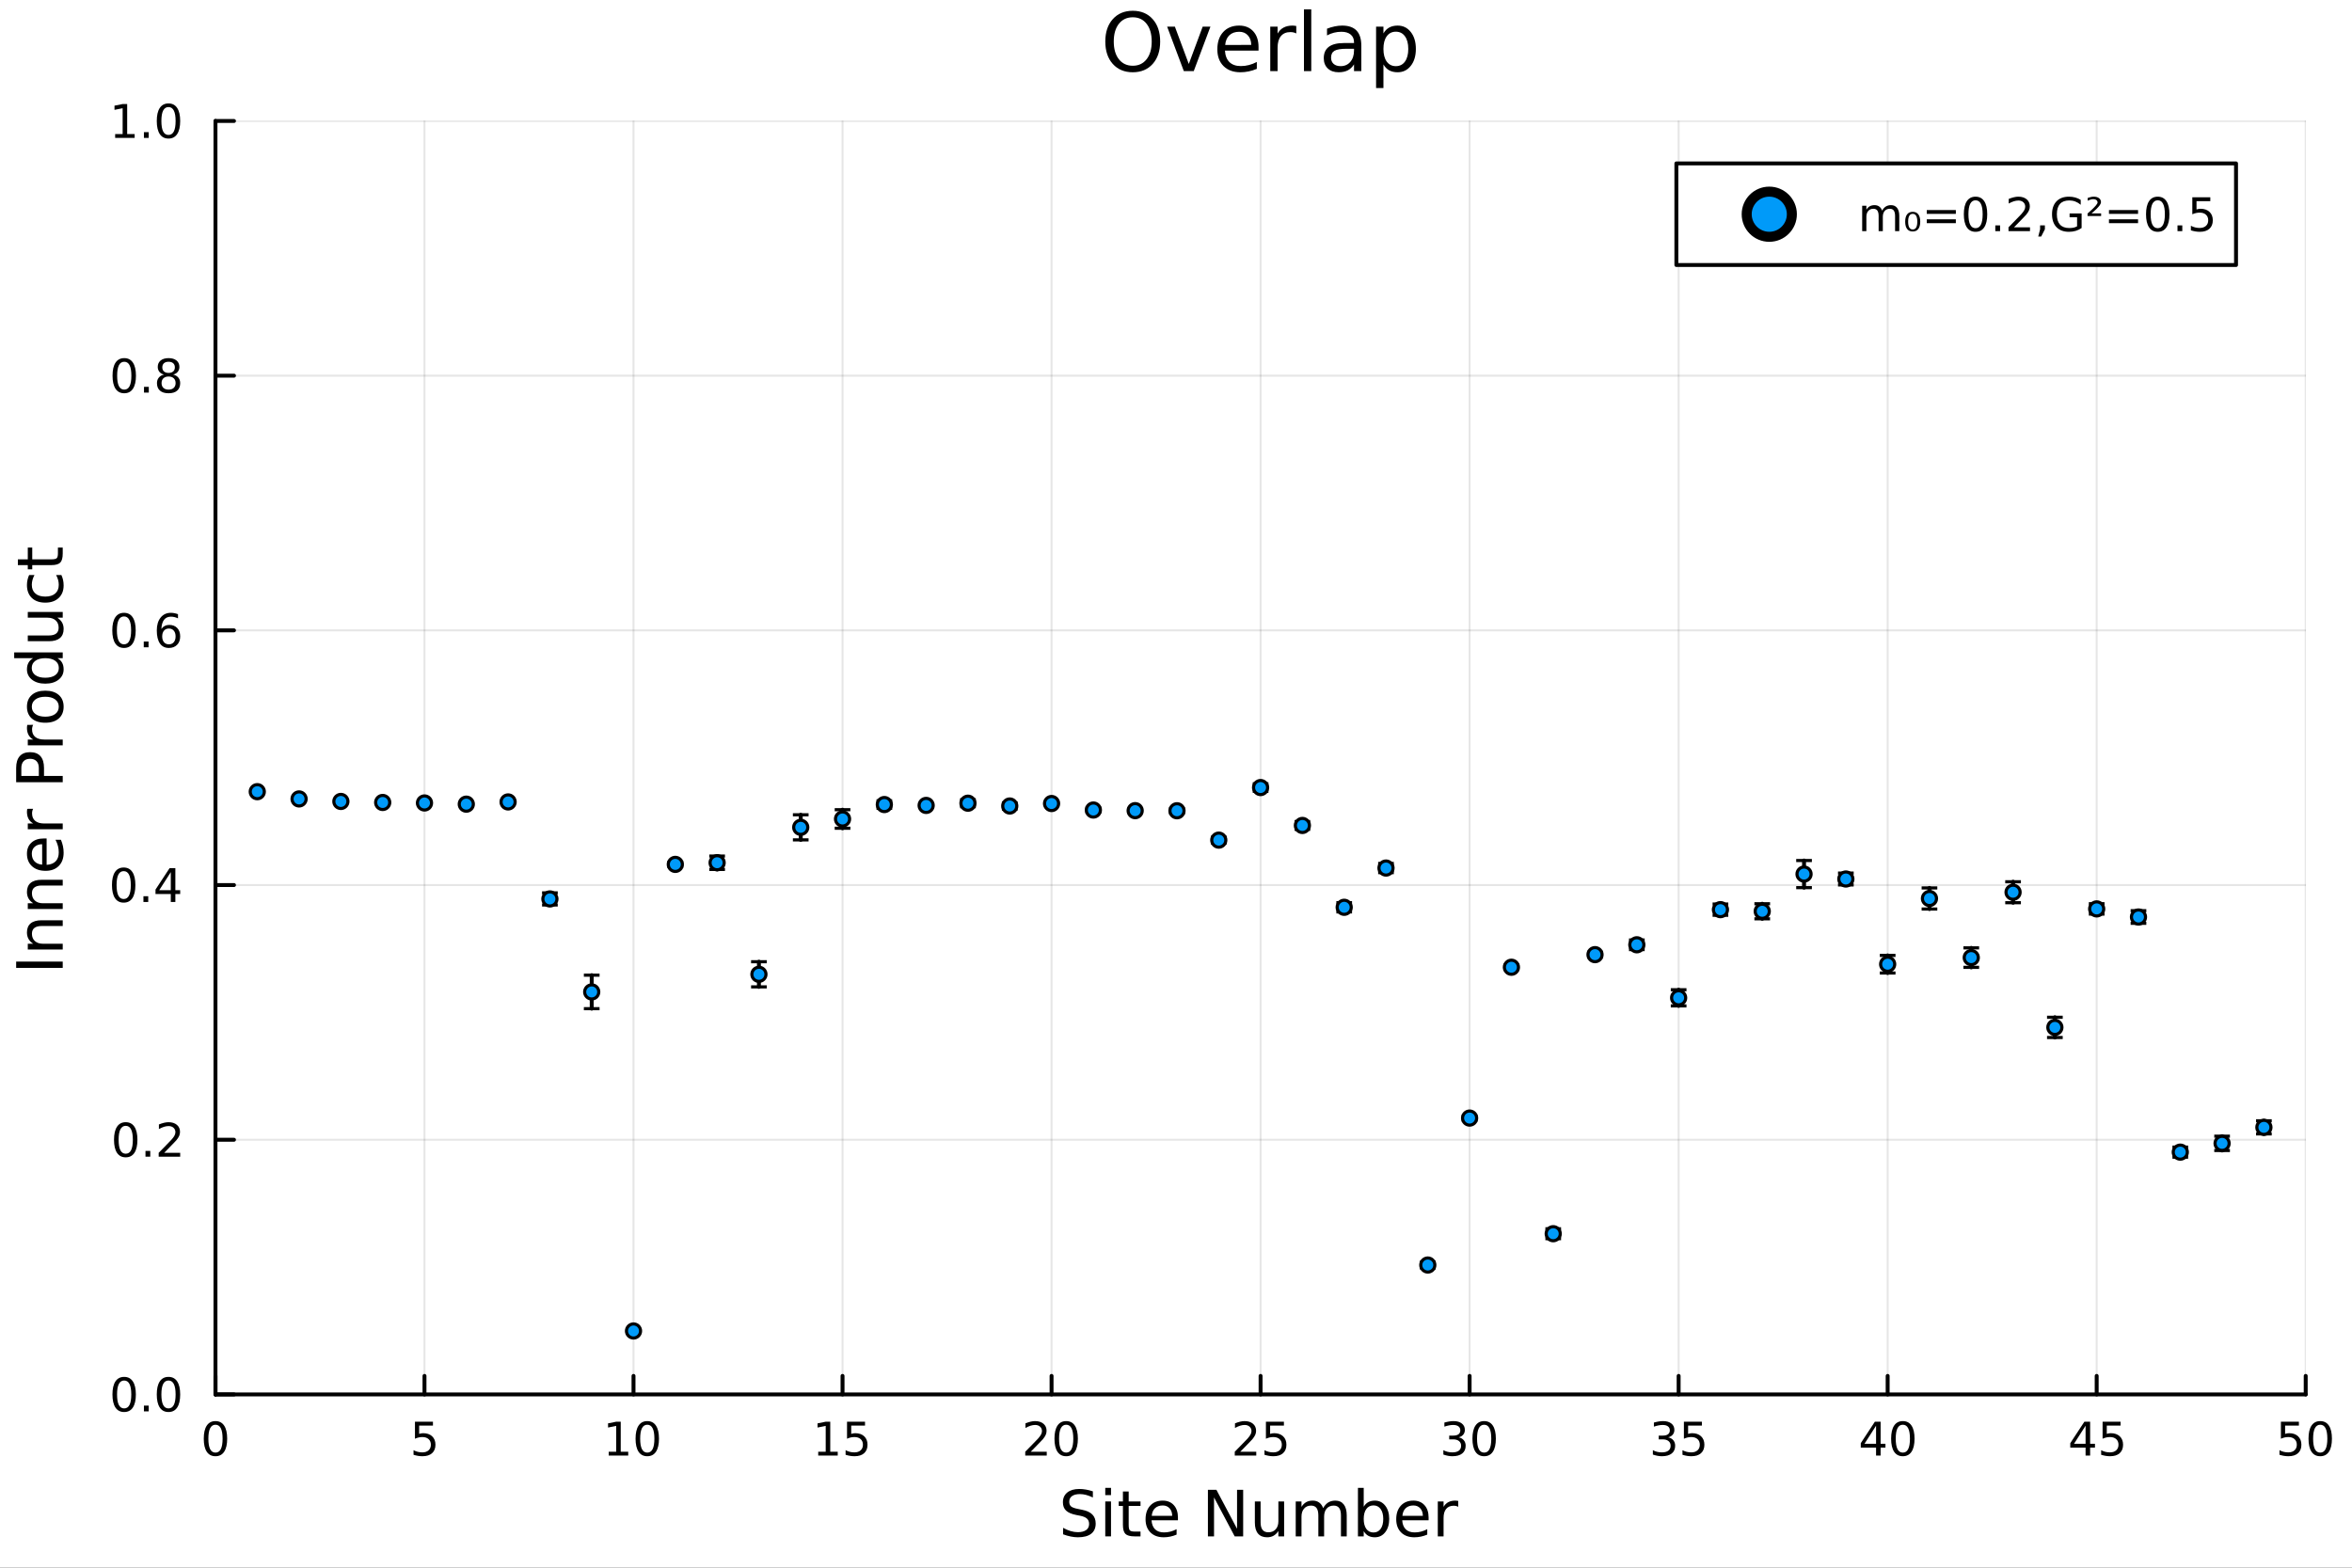 <?xml version="1.0" encoding="utf-8"?>
<svg xmlns="http://www.w3.org/2000/svg" xmlns:xlink="http://www.w3.org/1999/xlink" width="600" height="400" viewBox="0 0 2400 1600">
<rect x="0" y="0" width="2400" height="1600" fill="#333333" stroke="none"/>
<defs>
  <clipPath id="clip350">
    <rect x="0" y="0" width="2400" height="1600"/>
  </clipPath>
</defs>
<path clip-path="url(#clip350)" d="
M0 1600 L2400 1600 L2400 0 L0 0  Z
  " fill="#ffffff" fill-rule="evenodd" fill-opacity="1"/>
<defs>
  <clipPath id="clip351">
    <rect x="480" y="0" width="1681" height="1600"/>
  </clipPath>
</defs>
<path clip-path="url(#clip350)" d="
M219.866 1423.18 L2352.76 1423.18 L2352.76 123.472 L219.866 123.472  Z
  " fill="#ffffff" fill-rule="evenodd" fill-opacity="1"/>
<defs>
  <clipPath id="clip352">
    <rect x="219" y="123" width="2134" height="1301"/>
  </clipPath>
</defs>
<polyline clip-path="url(#clip352)" style="stroke:#000000; stroke-linecap:round; stroke-linejoin:round; stroke-width:2; stroke-opacity:0.1; fill:none" points="
  219.866,1423.18 219.866,123.472 
  "/>
<polyline clip-path="url(#clip352)" style="stroke:#000000; stroke-linecap:round; stroke-linejoin:round; stroke-width:2; stroke-opacity:0.1; fill:none" points="
  433.155,1423.18 433.155,123.472 
  "/>
<polyline clip-path="url(#clip352)" style="stroke:#000000; stroke-linecap:round; stroke-linejoin:round; stroke-width:2; stroke-opacity:0.1; fill:none" points="
  646.444,1423.18 646.444,123.472 
  "/>
<polyline clip-path="url(#clip352)" style="stroke:#000000; stroke-linecap:round; stroke-linejoin:round; stroke-width:2; stroke-opacity:0.1; fill:none" points="
  859.733,1423.18 859.733,123.472 
  "/>
<polyline clip-path="url(#clip352)" style="stroke:#000000; stroke-linecap:round; stroke-linejoin:round; stroke-width:2; stroke-opacity:0.1; fill:none" points="
  1073.02,1423.18 1073.02,123.472 
  "/>
<polyline clip-path="url(#clip352)" style="stroke:#000000; stroke-linecap:round; stroke-linejoin:round; stroke-width:2; stroke-opacity:0.1; fill:none" points="
  1286.31,1423.18 1286.31,123.472 
  "/>
<polyline clip-path="url(#clip352)" style="stroke:#000000; stroke-linecap:round; stroke-linejoin:round; stroke-width:2; stroke-opacity:0.1; fill:none" points="
  1499.6,1423.18 1499.6,123.472 
  "/>
<polyline clip-path="url(#clip352)" style="stroke:#000000; stroke-linecap:round; stroke-linejoin:round; stroke-width:2; stroke-opacity:0.1; fill:none" points="
  1712.89,1423.18 1712.89,123.472 
  "/>
<polyline clip-path="url(#clip352)" style="stroke:#000000; stroke-linecap:round; stroke-linejoin:round; stroke-width:2; stroke-opacity:0.1; fill:none" points="
  1926.18,1423.18 1926.18,123.472 
  "/>
<polyline clip-path="url(#clip352)" style="stroke:#000000; stroke-linecap:round; stroke-linejoin:round; stroke-width:2; stroke-opacity:0.1; fill:none" points="
  2139.47,1423.18 2139.47,123.472 
  "/>
<polyline clip-path="url(#clip352)" style="stroke:#000000; stroke-linecap:round; stroke-linejoin:round; stroke-width:2; stroke-opacity:0.1; fill:none" points="
  2352.76,1423.18 2352.76,123.472 
  "/>
<polyline clip-path="url(#clip350)" style="stroke:#000000; stroke-linecap:round; stroke-linejoin:round; stroke-width:4; stroke-opacity:1; fill:none" points="
  219.866,1423.18 2352.76,1423.18 
  "/>
<polyline clip-path="url(#clip350)" style="stroke:#000000; stroke-linecap:round; stroke-linejoin:round; stroke-width:4; stroke-opacity:1; fill:none" points="
  219.866,1423.18 219.866,1404.28 
  "/>
<polyline clip-path="url(#clip350)" style="stroke:#000000; stroke-linecap:round; stroke-linejoin:round; stroke-width:4; stroke-opacity:1; fill:none" points="
  433.155,1423.18 433.155,1404.28 
  "/>
<polyline clip-path="url(#clip350)" style="stroke:#000000; stroke-linecap:round; stroke-linejoin:round; stroke-width:4; stroke-opacity:1; fill:none" points="
  646.444,1423.18 646.444,1404.28 
  "/>
<polyline clip-path="url(#clip350)" style="stroke:#000000; stroke-linecap:round; stroke-linejoin:round; stroke-width:4; stroke-opacity:1; fill:none" points="
  859.733,1423.18 859.733,1404.28 
  "/>
<polyline clip-path="url(#clip350)" style="stroke:#000000; stroke-linecap:round; stroke-linejoin:round; stroke-width:4; stroke-opacity:1; fill:none" points="
  1073.02,1423.18 1073.02,1404.28 
  "/>
<polyline clip-path="url(#clip350)" style="stroke:#000000; stroke-linecap:round; stroke-linejoin:round; stroke-width:4; stroke-opacity:1; fill:none" points="
  1286.31,1423.18 1286.31,1404.28 
  "/>
<polyline clip-path="url(#clip350)" style="stroke:#000000; stroke-linecap:round; stroke-linejoin:round; stroke-width:4; stroke-opacity:1; fill:none" points="
  1499.6,1423.18 1499.6,1404.28 
  "/>
<polyline clip-path="url(#clip350)" style="stroke:#000000; stroke-linecap:round; stroke-linejoin:round; stroke-width:4; stroke-opacity:1; fill:none" points="
  1712.89,1423.18 1712.89,1404.28 
  "/>
<polyline clip-path="url(#clip350)" style="stroke:#000000; stroke-linecap:round; stroke-linejoin:round; stroke-width:4; stroke-opacity:1; fill:none" points="
  1926.18,1423.18 1926.18,1404.28 
  "/>
<polyline clip-path="url(#clip350)" style="stroke:#000000; stroke-linecap:round; stroke-linejoin:round; stroke-width:4; stroke-opacity:1; fill:none" points="
  2139.47,1423.18 2139.47,1404.28 
  "/>
<polyline clip-path="url(#clip350)" style="stroke:#000000; stroke-linecap:round; stroke-linejoin:round; stroke-width:4; stroke-opacity:1; fill:none" points="
  2352.76,1423.18 2352.76,1404.28 
  "/>
<path clip-path="url(#clip350)" d="M219.866 1454.1 Q216.255 1454.1 214.426 1457.66 Q212.621 1461.2 212.621 1468.33 Q212.621 1475.44 214.426 1479.01 Q216.255 1482.55 219.866 1482.55 Q223.501 1482.55 225.306 1479.01 Q227.135 1475.44 227.135 1468.33 Q227.135 1461.2 225.306 1457.66 Q223.501 1454.1 219.866 1454.1 M219.866 1450.39 Q225.676 1450.39 228.732 1455 Q231.811 1459.58 231.811 1468.33 Q231.811 1477.06 228.732 1481.67 Q225.676 1486.25 219.866 1486.25 Q214.056 1486.25 210.977 1481.67 Q207.922 1477.06 207.922 1468.33 Q207.922 1459.58 210.977 1455 Q214.056 1450.39 219.866 1450.39 Z" fill="#000000" fill-rule="evenodd" fill-opacity="1" /><path clip-path="url(#clip350)" d="M423.433 1451.02 L441.789 1451.02 L441.789 1454.96 L427.715 1454.96 L427.715 1463.43 Q428.734 1463.08 429.752 1462.92 Q430.771 1462.73 431.789 1462.73 Q437.577 1462.73 440.956 1465.9 Q444.336 1469.08 444.336 1474.49 Q444.336 1480.07 440.864 1483.17 Q437.391 1486.25 431.072 1486.25 Q428.896 1486.25 426.627 1485.88 Q424.382 1485.51 421.975 1484.77 L421.975 1480.07 Q424.058 1481.2 426.28 1481.76 Q428.502 1482.32 430.979 1482.32 Q434.984 1482.32 437.322 1480.21 Q439.66 1478.1 439.66 1474.49 Q439.66 1470.88 437.322 1468.77 Q434.984 1466.67 430.979 1466.67 Q429.104 1466.67 427.229 1467.08 Q425.377 1467.5 423.433 1468.38 L423.433 1451.02 Z" fill="#000000" fill-rule="evenodd" fill-opacity="1" /><path clip-path="url(#clip350)" d="M621.132 1481.64 L628.771 1481.64 L628.771 1455.28 L620.461 1456.95 L620.461 1452.69 L628.724 1451.02 L633.4 1451.02 L633.4 1481.64 L641.039 1481.64 L641.039 1485.58 L621.132 1485.58 L621.132 1481.64 Z" fill="#000000" fill-rule="evenodd" fill-opacity="1" /><path clip-path="url(#clip350)" d="M660.483 1454.1 Q656.872 1454.1 655.044 1457.66 Q653.238 1461.2 653.238 1468.33 Q653.238 1475.44 655.044 1479.01 Q656.872 1482.55 660.483 1482.55 Q664.118 1482.55 665.923 1479.01 Q667.752 1475.44 667.752 1468.33 Q667.752 1461.2 665.923 1457.66 Q664.118 1454.1 660.483 1454.1 M660.483 1450.39 Q666.294 1450.39 669.349 1455 Q672.428 1459.58 672.428 1468.33 Q672.428 1477.06 669.349 1481.67 Q666.294 1486.25 660.483 1486.25 Q654.673 1486.25 651.595 1481.67 Q648.539 1477.06 648.539 1468.33 Q648.539 1459.58 651.595 1455 Q654.673 1450.39 660.483 1450.39 Z" fill="#000000" fill-rule="evenodd" fill-opacity="1" /><path clip-path="url(#clip350)" d="M834.918 1481.64 L842.557 1481.64 L842.557 1455.28 L834.247 1456.95 L834.247 1452.69 L842.511 1451.02 L847.187 1451.02 L847.187 1481.64 L854.826 1481.64 L854.826 1485.58 L834.918 1485.58 L834.918 1481.64 Z" fill="#000000" fill-rule="evenodd" fill-opacity="1" /><path clip-path="url(#clip350)" d="M864.316 1451.02 L882.673 1451.02 L882.673 1454.96 L868.599 1454.96 L868.599 1463.43 Q869.617 1463.08 870.636 1462.92 Q871.654 1462.73 872.673 1462.73 Q878.46 1462.73 881.84 1465.9 Q885.219 1469.08 885.219 1474.49 Q885.219 1480.07 881.747 1483.17 Q878.275 1486.25 871.955 1486.25 Q869.779 1486.25 867.511 1485.88 Q865.266 1485.51 862.858 1484.77 L862.858 1480.07 Q864.941 1481.2 867.164 1481.76 Q869.386 1482.32 871.863 1482.32 Q875.867 1482.32 878.205 1480.21 Q880.543 1478.1 880.543 1474.49 Q880.543 1470.88 878.205 1468.77 Q875.867 1466.67 871.863 1466.67 Q869.988 1466.67 868.113 1467.08 Q866.261 1467.5 864.316 1468.38 L864.316 1451.02 Z" fill="#000000" fill-rule="evenodd" fill-opacity="1" /><path clip-path="url(#clip350)" d="M1051.8 1481.64 L1068.11 1481.64 L1068.11 1485.58 L1046.17 1485.58 L1046.17 1481.64 Q1048.83 1478.89 1053.42 1474.26 Q1058.02 1469.61 1059.2 1468.27 Q1061.45 1465.74 1062.33 1464.01 Q1063.23 1462.25 1063.23 1460.56 Q1063.23 1457.8 1061.29 1456.07 Q1059.36 1454.33 1056.26 1454.33 Q1054.06 1454.33 1051.61 1455.09 Q1049.18 1455.86 1046.4 1457.41 L1046.4 1452.69 Q1049.23 1451.55 1051.68 1450.97 Q1054.13 1450.39 1056.17 1450.39 Q1061.54 1450.39 1064.74 1453.08 Q1067.93 1455.77 1067.93 1460.26 Q1067.93 1462.39 1067.12 1464.31 Q1066.33 1466.2 1064.23 1468.8 Q1063.65 1469.47 1060.55 1472.69 Q1057.44 1475.88 1051.8 1481.64 Z" fill="#000000" fill-rule="evenodd" fill-opacity="1" /><path clip-path="url(#clip350)" d="M1087.93 1454.1 Q1084.32 1454.1 1082.49 1457.66 Q1080.68 1461.2 1080.68 1468.33 Q1080.68 1475.44 1082.49 1479.01 Q1084.32 1482.55 1087.93 1482.55 Q1091.56 1482.55 1093.37 1479.01 Q1095.2 1475.44 1095.2 1468.33 Q1095.2 1461.2 1093.37 1457.66 Q1091.56 1454.1 1087.93 1454.1 M1087.93 1450.39 Q1093.74 1450.39 1096.8 1455 Q1099.87 1459.58 1099.87 1468.33 Q1099.87 1477.06 1096.8 1481.67 Q1093.74 1486.25 1087.93 1486.25 Q1082.12 1486.25 1079.04 1481.67 Q1075.99 1477.06 1075.99 1468.33 Q1075.99 1459.58 1079.04 1455 Q1082.12 1450.39 1087.93 1450.39 Z" fill="#000000" fill-rule="evenodd" fill-opacity="1" /><path clip-path="url(#clip350)" d="M1265.58 1481.64 L1281.9 1481.64 L1281.9 1485.58 L1259.96 1485.58 L1259.96 1481.64 Q1262.62 1478.89 1267.2 1474.26 Q1271.81 1469.61 1272.99 1468.27 Q1275.23 1465.74 1276.11 1464.01 Q1277.02 1462.25 1277.02 1460.56 Q1277.02 1457.8 1275.07 1456.07 Q1273.15 1454.33 1270.05 1454.33 Q1267.85 1454.33 1265.4 1455.09 Q1262.97 1455.86 1260.19 1457.41 L1260.19 1452.69 Q1263.01 1451.55 1265.47 1450.97 Q1267.92 1450.39 1269.96 1450.39 Q1275.33 1450.39 1278.52 1453.08 Q1281.72 1455.77 1281.72 1460.26 Q1281.72 1462.39 1280.91 1464.31 Q1280.12 1466.2 1278.01 1468.8 Q1277.43 1469.47 1274.33 1472.69 Q1271.23 1475.88 1265.58 1481.64 Z" fill="#000000" fill-rule="evenodd" fill-opacity="1" /><path clip-path="url(#clip350)" d="M1291.76 1451.02 L1310.12 1451.02 L1310.12 1454.96 L1296.04 1454.96 L1296.04 1463.43 Q1297.06 1463.08 1298.08 1462.92 Q1299.1 1462.73 1300.12 1462.73 Q1305.91 1462.73 1309.29 1465.9 Q1312.67 1469.08 1312.67 1474.49 Q1312.67 1480.07 1309.19 1483.17 Q1305.72 1486.25 1299.4 1486.25 Q1297.23 1486.25 1294.96 1485.88 Q1292.71 1485.51 1290.3 1484.77 L1290.3 1480.07 Q1292.39 1481.2 1294.61 1481.76 Q1296.83 1482.32 1299.31 1482.32 Q1303.31 1482.32 1305.65 1480.21 Q1307.99 1478.1 1307.99 1474.49 Q1307.99 1470.88 1305.65 1468.77 Q1303.31 1466.67 1299.31 1466.67 Q1297.43 1466.67 1295.56 1467.08 Q1293.71 1467.5 1291.76 1468.38 L1291.76 1451.02 Z" fill="#000000" fill-rule="evenodd" fill-opacity="1" /><path clip-path="url(#clip350)" d="M1488.44 1466.95 Q1491.8 1467.66 1493.67 1469.93 Q1495.57 1472.2 1495.57 1475.53 Q1495.57 1480.65 1492.05 1483.45 Q1488.54 1486.25 1482.05 1486.25 Q1479.88 1486.25 1477.56 1485.81 Q1475.27 1485.39 1472.82 1484.54 L1472.82 1480.02 Q1474.76 1481.16 1477.08 1481.74 Q1479.39 1482.32 1481.91 1482.32 Q1486.31 1482.32 1488.6 1480.58 Q1490.92 1478.84 1490.92 1475.53 Q1490.92 1472.48 1488.77 1470.77 Q1486.64 1469.03 1482.82 1469.03 L1478.79 1469.03 L1478.79 1465.19 L1483 1465.19 Q1486.45 1465.19 1488.28 1463.82 Q1490.11 1462.43 1490.11 1459.84 Q1490.11 1457.18 1488.21 1455.77 Q1486.34 1454.33 1482.82 1454.33 Q1480.9 1454.33 1478.7 1454.75 Q1476.5 1455.16 1473.86 1456.04 L1473.86 1451.88 Q1476.52 1451.14 1478.84 1450.77 Q1481.17 1450.39 1483.23 1450.39 Q1488.56 1450.39 1491.66 1452.83 Q1494.76 1455.23 1494.76 1459.35 Q1494.76 1462.22 1493.12 1464.21 Q1491.48 1466.18 1488.44 1466.95 Z" fill="#000000" fill-rule="evenodd" fill-opacity="1" /><path clip-path="url(#clip350)" d="M1514.44 1454.1 Q1510.83 1454.1 1509 1457.66 Q1507.19 1461.2 1507.19 1468.33 Q1507.19 1475.44 1509 1479.01 Q1510.83 1482.55 1514.44 1482.55 Q1518.07 1482.55 1519.88 1479.01 Q1521.71 1475.44 1521.71 1468.33 Q1521.71 1461.2 1519.88 1457.66 Q1518.07 1454.1 1514.44 1454.1 M1514.44 1450.39 Q1520.25 1450.39 1523.3 1455 Q1526.38 1459.58 1526.38 1468.33 Q1526.38 1477.06 1523.3 1481.67 Q1520.25 1486.25 1514.44 1486.25 Q1508.63 1486.25 1505.55 1481.67 Q1502.49 1477.06 1502.49 1468.33 Q1502.49 1459.58 1505.55 1455 Q1508.63 1450.39 1514.44 1450.39 Z" fill="#000000" fill-rule="evenodd" fill-opacity="1" /><path clip-path="url(#clip350)" d="M1702.23 1466.95 Q1705.59 1467.66 1707.46 1469.93 Q1709.36 1472.2 1709.36 1475.53 Q1709.36 1480.65 1705.84 1483.45 Q1702.32 1486.25 1695.84 1486.25 Q1693.66 1486.25 1691.35 1485.81 Q1689.06 1485.39 1686.6 1484.54 L1686.6 1480.02 Q1688.55 1481.16 1690.86 1481.74 Q1693.18 1482.32 1695.7 1482.32 Q1700.1 1482.32 1702.39 1480.58 Q1704.71 1478.84 1704.71 1475.53 Q1704.71 1472.48 1702.55 1470.77 Q1700.42 1469.03 1696.6 1469.03 L1692.58 1469.03 L1692.58 1465.19 L1696.79 1465.19 Q1700.24 1465.19 1702.07 1463.82 Q1703.9 1462.43 1703.9 1459.84 Q1703.9 1457.18 1702 1455.77 Q1700.12 1454.33 1696.6 1454.33 Q1694.68 1454.33 1692.48 1454.75 Q1690.28 1455.16 1687.65 1456.04 L1687.65 1451.88 Q1690.31 1451.14 1692.62 1450.77 Q1694.96 1450.39 1697.02 1450.39 Q1702.35 1450.39 1705.45 1452.83 Q1708.55 1455.23 1708.55 1459.35 Q1708.55 1462.22 1706.91 1464.21 Q1705.26 1466.18 1702.23 1466.95 Z" fill="#000000" fill-rule="evenodd" fill-opacity="1" /><path clip-path="url(#clip350)" d="M1718.27 1451.02 L1736.63 1451.02 L1736.63 1454.96 L1722.55 1454.96 L1722.55 1463.43 Q1723.57 1463.08 1724.59 1462.92 Q1725.61 1462.73 1726.63 1462.73 Q1732.41 1462.73 1735.79 1465.9 Q1739.17 1469.08 1739.17 1474.49 Q1739.17 1480.07 1735.7 1483.17 Q1732.23 1486.25 1725.91 1486.25 Q1723.73 1486.25 1721.47 1485.88 Q1719.22 1485.51 1716.81 1484.77 L1716.81 1480.07 Q1718.9 1481.2 1721.12 1481.76 Q1723.34 1482.32 1725.82 1482.32 Q1729.82 1482.32 1732.16 1480.21 Q1734.5 1478.1 1734.5 1474.49 Q1734.5 1470.88 1732.16 1468.77 Q1729.82 1466.67 1725.82 1466.67 Q1723.94 1466.67 1722.07 1467.08 Q1720.22 1467.5 1718.27 1468.38 L1718.27 1451.02 Z" fill="#000000" fill-rule="evenodd" fill-opacity="1" /><path clip-path="url(#clip350)" d="M1914.35 1455.09 L1902.54 1473.54 L1914.35 1473.54 L1914.35 1455.09 M1913.12 1451.02 L1919 1451.02 L1919 1473.54 L1923.93 1473.54 L1923.93 1477.43 L1919 1477.43 L1919 1485.58 L1914.35 1485.58 L1914.35 1477.43 L1898.75 1477.43 L1898.75 1472.92 L1913.12 1451.02 Z" fill="#000000" fill-rule="evenodd" fill-opacity="1" /><path clip-path="url(#clip350)" d="M1941.66 1454.1 Q1938.05 1454.1 1936.22 1457.66 Q1934.42 1461.2 1934.42 1468.33 Q1934.42 1475.44 1936.22 1479.01 Q1938.05 1482.55 1941.66 1482.55 Q1945.3 1482.55 1947.1 1479.01 Q1948.93 1475.44 1948.93 1468.33 Q1948.93 1461.2 1947.1 1457.66 Q1945.3 1454.1 1941.66 1454.1 M1941.66 1450.39 Q1947.47 1450.39 1950.53 1455 Q1953.61 1459.58 1953.61 1468.33 Q1953.61 1477.06 1950.53 1481.67 Q1947.47 1486.25 1941.66 1486.25 Q1935.85 1486.25 1932.78 1481.67 Q1929.72 1477.06 1929.72 1468.33 Q1929.72 1459.58 1932.78 1455 Q1935.85 1450.39 1941.66 1450.39 Z" fill="#000000" fill-rule="evenodd" fill-opacity="1" /><path clip-path="url(#clip350)" d="M2128.14 1455.09 L2116.33 1473.54 L2128.14 1473.54 L2128.14 1455.09 M2126.91 1451.02 L2132.79 1451.02 L2132.79 1473.54 L2137.72 1473.54 L2137.72 1477.43 L2132.79 1477.43 L2132.79 1485.58 L2128.14 1485.58 L2128.14 1477.43 L2112.53 1477.43 L2112.53 1472.92 L2126.91 1451.02 Z" fill="#000000" fill-rule="evenodd" fill-opacity="1" /><path clip-path="url(#clip350)" d="M2145.5 1451.02 L2163.85 1451.02 L2163.85 1454.96 L2149.78 1454.96 L2149.78 1463.43 Q2150.8 1463.08 2151.82 1462.92 Q2152.83 1462.73 2153.85 1462.73 Q2159.64 1462.73 2163.02 1465.9 Q2166.4 1469.08 2166.4 1474.49 Q2166.4 1480.07 2162.93 1483.17 Q2159.46 1486.25 2153.14 1486.25 Q2150.96 1486.25 2148.69 1485.88 Q2146.45 1485.51 2144.04 1484.77 L2144.04 1480.07 Q2146.12 1481.2 2148.34 1481.76 Q2150.57 1482.32 2153.04 1482.32 Q2157.05 1482.32 2159.39 1480.21 Q2161.72 1478.1 2161.72 1474.49 Q2161.72 1470.88 2159.39 1468.77 Q2157.05 1466.67 2153.04 1466.67 Q2151.17 1466.67 2149.29 1467.08 Q2147.44 1467.5 2145.5 1468.38 L2145.5 1451.02 Z" fill="#000000" fill-rule="evenodd" fill-opacity="1" /><path clip-path="url(#clip350)" d="M2327.46 1451.02 L2345.81 1451.02 L2345.81 1454.96 L2331.74 1454.96 L2331.74 1463.43 Q2332.76 1463.08 2333.77 1462.92 Q2334.79 1462.73 2335.81 1462.73 Q2341.6 1462.73 2344.98 1465.9 Q2348.36 1469.08 2348.36 1474.49 Q2348.36 1480.07 2344.89 1483.17 Q2341.41 1486.25 2335.09 1486.25 Q2332.92 1486.25 2330.65 1485.88 Q2328.4 1485.51 2326 1484.77 L2326 1480.07 Q2328.08 1481.2 2330.3 1481.76 Q2332.52 1482.32 2335 1482.32 Q2339.01 1482.32 2341.34 1480.21 Q2343.68 1478.1 2343.68 1474.49 Q2343.68 1470.88 2341.34 1468.77 Q2339.01 1466.67 2335 1466.67 Q2333.13 1466.67 2331.25 1467.08 Q2329.4 1467.5 2327.46 1468.38 L2327.46 1451.02 Z" fill="#000000" fill-rule="evenodd" fill-opacity="1" /><path clip-path="url(#clip350)" d="M2367.57 1454.1 Q2363.96 1454.1 2362.13 1457.66 Q2360.33 1461.2 2360.33 1468.33 Q2360.33 1475.44 2362.13 1479.01 Q2363.96 1482.55 2367.57 1482.55 Q2371.2 1482.55 2373.01 1479.01 Q2374.84 1475.44 2374.84 1468.33 Q2374.84 1461.2 2373.01 1457.66 Q2371.2 1454.1 2367.57 1454.1 M2367.57 1450.39 Q2373.38 1450.39 2376.44 1455 Q2379.52 1459.58 2379.52 1468.33 Q2379.52 1477.06 2376.44 1481.67 Q2373.38 1486.25 2367.57 1486.25 Q2361.76 1486.25 2358.68 1481.67 Q2355.63 1477.06 2355.63 1468.33 Q2355.63 1459.58 2358.68 1455 Q2361.76 1450.39 2367.57 1450.39 Z" fill="#000000" fill-rule="evenodd" fill-opacity="1" /><path clip-path="url(#clip350)" d="M1115.18 1522.08 L1115.18 1528.35 Q1111.52 1526.6 1108.28 1525.74 Q1105.03 1524.88 1102.01 1524.88 Q1096.76 1524.88 1093.89 1526.92 Q1091.06 1528.96 1091.06 1532.71 Q1091.06 1535.87 1092.94 1537.49 Q1094.85 1539.08 1100.13 1540.07 L1104.01 1540.86 Q1111.21 1542.23 1114.61 1545.7 Q1118.05 1549.14 1118.05 1554.93 Q1118.05 1561.84 1113.4 1565.4 Q1108.79 1568.97 1099.84 1568.97 Q1096.47 1568.97 1092.65 1568.2 Q1088.86 1567.44 1084.79 1565.94 L1084.79 1559.32 Q1088.7 1561.52 1092.46 1562.63 Q1096.22 1563.75 1099.84 1563.75 Q1105.35 1563.75 1108.34 1561.58 Q1111.33 1559.42 1111.33 1555.41 Q1111.33 1551.91 1109.17 1549.93 Q1107.04 1547.96 1102.14 1546.97 L1098.22 1546.21 Q1091.03 1544.78 1087.81 1541.72 Q1084.6 1538.67 1084.6 1533.22 Q1084.6 1526.92 1089.02 1523.29 Q1093.48 1519.66 1101.28 1519.66 Q1104.62 1519.66 1108.09 1520.27 Q1111.56 1520.87 1115.18 1522.08 Z" fill="#000000" fill-rule="evenodd" fill-opacity="1" /><path clip-path="url(#clip350)" d="M1127.82 1532.4 L1133.68 1532.4 L1133.68 1568.04 L1127.82 1568.04 L1127.82 1532.4 M1127.82 1518.52 L1133.68 1518.52 L1133.68 1525.93 L1127.82 1525.93 L1127.82 1518.52 Z" fill="#000000" fill-rule="evenodd" fill-opacity="1" /><path clip-path="url(#clip350)" d="M1151.72 1522.27 L1151.72 1532.4 L1163.79 1532.4 L1163.79 1536.95 L1151.72 1536.95 L1151.72 1556.3 Q1151.72 1560.66 1152.9 1561.9 Q1154.11 1563.14 1157.77 1563.14 L1163.79 1563.14 L1163.79 1568.04 L1157.77 1568.04 Q1150.99 1568.04 1148.41 1565.53 Q1145.84 1562.98 1145.84 1556.3 L1145.84 1536.95 L1141.54 1536.95 L1141.54 1532.4 L1145.84 1532.4 L1145.84 1522.27 L1151.72 1522.27 Z" fill="#000000" fill-rule="evenodd" fill-opacity="1" /><path clip-path="url(#clip350)" d="M1201.98 1548.76 L1201.98 1551.62 L1175.05 1551.62 Q1175.44 1557.67 1178.68 1560.85 Q1181.96 1564 1187.79 1564 Q1191.16 1564 1194.31 1563.17 Q1197.49 1562.35 1200.61 1560.69 L1200.61 1566.23 Q1197.46 1567.57 1194.15 1568.27 Q1190.84 1568.97 1187.44 1568.97 Q1178.91 1568.97 1173.91 1564 Q1168.94 1559.04 1168.94 1550.57 Q1168.94 1541.82 1173.65 1536.69 Q1178.4 1531.54 1186.42 1531.54 Q1193.61 1531.54 1197.78 1536.18 Q1201.98 1540.8 1201.98 1548.76 M1196.12 1547.04 Q1196.06 1542.23 1193.42 1539.37 Q1190.81 1536.5 1186.48 1536.5 Q1181.58 1536.5 1178.62 1539.27 Q1175.69 1542.04 1175.25 1547.07 L1196.12 1547.04 Z" fill="#000000" fill-rule="evenodd" fill-opacity="1" /><path clip-path="url(#clip350)" d="M1232.57 1520.52 L1241.23 1520.52 L1262.3 1560.28 L1262.3 1520.52 L1268.53 1520.52 L1268.53 1568.04 L1259.88 1568.04 L1238.81 1528.29 L1238.81 1568.04 L1232.57 1568.04 L1232.57 1520.52 Z" fill="#000000" fill-rule="evenodd" fill-opacity="1" /><path clip-path="url(#clip350)" d="M1280.47 1553.98 L1280.47 1532.4 L1286.33 1532.4 L1286.33 1553.75 Q1286.33 1558.81 1288.3 1561.36 Q1290.27 1563.87 1294.22 1563.87 Q1298.96 1563.87 1301.7 1560.85 Q1304.47 1557.83 1304.47 1552.61 L1304.47 1532.4 L1310.33 1532.4 L1310.33 1568.04 L1304.47 1568.04 L1304.47 1562.57 Q1302.34 1565.82 1299.5 1567.41 Q1296.7 1568.97 1292.98 1568.97 Q1286.84 1568.97 1283.65 1565.15 Q1280.47 1561.33 1280.47 1553.98 M1295.21 1531.54 L1295.21 1531.54 Z" fill="#000000" fill-rule="evenodd" fill-opacity="1" /><path clip-path="url(#clip350)" d="M1350.14 1539.24 Q1352.34 1535.29 1355.39 1533.41 Q1358.45 1531.54 1362.59 1531.54 Q1368.16 1531.54 1371.18 1535.45 Q1374.21 1539.33 1374.21 1546.53 L1374.21 1568.04 L1368.32 1568.04 L1368.32 1546.72 Q1368.32 1541.59 1366.5 1539.11 Q1364.69 1536.63 1360.96 1536.63 Q1356.41 1536.63 1353.77 1539.65 Q1351.13 1542.68 1351.13 1547.9 L1351.13 1568.04 L1345.24 1568.04 L1345.24 1546.72 Q1345.24 1541.56 1343.43 1539.11 Q1341.61 1536.63 1337.83 1536.63 Q1333.34 1536.63 1330.7 1539.68 Q1328.05 1542.71 1328.05 1547.9 L1328.05 1568.04 L1322.17 1568.04 L1322.17 1532.4 L1328.05 1532.4 L1328.05 1537.93 Q1330.06 1534.66 1332.86 1533.1 Q1335.66 1531.54 1339.51 1531.54 Q1343.4 1531.54 1346.1 1533.51 Q1348.84 1535.48 1350.14 1539.24 Z" fill="#000000" fill-rule="evenodd" fill-opacity="1" /><path clip-path="url(#clip350)" d="M1411.48 1550.25 Q1411.48 1543.79 1408.8 1540.13 Q1406.16 1536.44 1401.51 1536.44 Q1396.87 1536.44 1394.19 1540.13 Q1391.55 1543.79 1391.55 1550.25 Q1391.55 1556.71 1394.19 1560.4 Q1396.87 1564.07 1401.51 1564.07 Q1406.16 1564.07 1408.8 1560.4 Q1411.48 1556.71 1411.48 1550.25 M1391.55 1537.81 Q1393.4 1534.62 1396.2 1533.1 Q1399.03 1531.54 1402.95 1531.54 Q1409.44 1531.54 1413.48 1536.69 Q1417.56 1541.85 1417.56 1550.25 Q1417.56 1558.65 1413.48 1563.81 Q1409.44 1568.97 1402.95 1568.97 Q1399.03 1568.97 1396.2 1567.44 Q1393.4 1565.88 1391.55 1562.7 L1391.55 1568.04 L1385.66 1568.04 L1385.66 1518.52 L1391.55 1518.52 L1391.55 1537.81 Z" fill="#000000" fill-rule="evenodd" fill-opacity="1" /><path clip-path="url(#clip350)" d="M1457.76 1548.76 L1457.76 1551.62 L1430.83 1551.62 Q1431.21 1557.67 1434.46 1560.85 Q1437.74 1564 1443.56 1564 Q1446.93 1564 1450.08 1563.17 Q1453.27 1562.35 1456.39 1560.69 L1456.39 1566.23 Q1453.24 1567.57 1449.93 1568.27 Q1446.62 1568.97 1443.21 1568.97 Q1434.68 1568.97 1429.68 1564 Q1424.72 1559.04 1424.72 1550.57 Q1424.72 1541.82 1429.43 1536.69 Q1434.17 1531.54 1442.19 1531.54 Q1449.38 1531.54 1453.55 1536.18 Q1457.76 1540.8 1457.76 1548.76 M1451.9 1547.04 Q1451.84 1542.23 1449.19 1539.37 Q1446.58 1536.5 1442.25 1536.5 Q1437.35 1536.5 1434.39 1539.27 Q1431.47 1542.04 1431.02 1547.07 L1451.9 1547.04 Z" fill="#000000" fill-rule="evenodd" fill-opacity="1" /><path clip-path="url(#clip350)" d="M1488.02 1537.87 Q1487.04 1537.3 1485.86 1537.04 Q1484.71 1536.76 1483.31 1536.76 Q1478.35 1536.76 1475.67 1540 Q1473.03 1543.22 1473.03 1549.27 L1473.03 1568.04 L1467.14 1568.04 L1467.14 1532.4 L1473.03 1532.4 L1473.03 1537.93 Q1474.88 1534.69 1477.84 1533.13 Q1480.8 1531.54 1485.03 1531.54 Q1485.64 1531.54 1486.37 1531.63 Q1487.1 1531.7 1487.99 1531.85 L1488.02 1537.87 Z" fill="#000000" fill-rule="evenodd" fill-opacity="1" /><polyline clip-path="url(#clip352)" style="stroke:#000000; stroke-linecap:round; stroke-linejoin:round; stroke-width:2; stroke-opacity:0.1; fill:none" points="
  219.866,1423.18 2352.76,1423.18 
  "/>
<polyline clip-path="url(#clip352)" style="stroke:#000000; stroke-linecap:round; stroke-linejoin:round; stroke-width:2; stroke-opacity:0.1; fill:none" points="
  219.866,1163.24 2352.76,1163.24 
  "/>
<polyline clip-path="url(#clip352)" style="stroke:#000000; stroke-linecap:round; stroke-linejoin:round; stroke-width:2; stroke-opacity:0.1; fill:none" points="
  219.866,903.297 2352.76,903.297 
  "/>
<polyline clip-path="url(#clip352)" style="stroke:#000000; stroke-linecap:round; stroke-linejoin:round; stroke-width:2; stroke-opacity:0.1; fill:none" points="
  219.866,643.355 2352.76,643.355 
  "/>
<polyline clip-path="url(#clip352)" style="stroke:#000000; stroke-linecap:round; stroke-linejoin:round; stroke-width:2; stroke-opacity:0.1; fill:none" points="
  219.866,383.414 2352.76,383.414 
  "/>
<polyline clip-path="url(#clip352)" style="stroke:#000000; stroke-linecap:round; stroke-linejoin:round; stroke-width:2; stroke-opacity:0.1; fill:none" points="
  219.866,123.472 2352.76,123.472 
  "/>
<polyline clip-path="url(#clip350)" style="stroke:#000000; stroke-linecap:round; stroke-linejoin:round; stroke-width:4; stroke-opacity:1; fill:none" points="
  219.866,1423.18 219.866,123.472 
  "/>
<polyline clip-path="url(#clip350)" style="stroke:#000000; stroke-linecap:round; stroke-linejoin:round; stroke-width:4; stroke-opacity:1; fill:none" points="
  219.866,1423.18 238.764,1423.18 
  "/>
<polyline clip-path="url(#clip350)" style="stroke:#000000; stroke-linecap:round; stroke-linejoin:round; stroke-width:4; stroke-opacity:1; fill:none" points="
  219.866,1163.24 238.764,1163.24 
  "/>
<polyline clip-path="url(#clip350)" style="stroke:#000000; stroke-linecap:round; stroke-linejoin:round; stroke-width:4; stroke-opacity:1; fill:none" points="
  219.866,903.297 238.764,903.297 
  "/>
<polyline clip-path="url(#clip350)" style="stroke:#000000; stroke-linecap:round; stroke-linejoin:round; stroke-width:4; stroke-opacity:1; fill:none" points="
  219.866,643.355 238.764,643.355 
  "/>
<polyline clip-path="url(#clip350)" style="stroke:#000000; stroke-linecap:round; stroke-linejoin:round; stroke-width:4; stroke-opacity:1; fill:none" points="
  219.866,383.414 238.764,383.414 
  "/>
<polyline clip-path="url(#clip350)" style="stroke:#000000; stroke-linecap:round; stroke-linejoin:round; stroke-width:4; stroke-opacity:1; fill:none" points="
  219.866,123.472 238.764,123.472 
  "/>
<path clip-path="url(#clip350)" d="M126.691 1408.98 Q123.08 1408.98 121.251 1412.54 Q119.445 1416.08 119.445 1423.21 Q119.445 1430.32 121.251 1433.89 Q123.08 1437.43 126.691 1437.43 Q130.325 1437.43 132.13 1433.89 Q133.959 1430.32 133.959 1423.21 Q133.959 1416.08 132.13 1412.54 Q130.325 1408.98 126.691 1408.98 M126.691 1405.27 Q132.501 1405.27 135.556 1409.88 Q138.635 1414.46 138.635 1423.21 Q138.635 1431.94 135.556 1436.55 Q132.501 1441.13 126.691 1441.13 Q120.88 1441.13 117.802 1436.55 Q114.746 1431.94 114.746 1423.21 Q114.746 1414.46 117.802 1409.88 Q120.88 1405.27 126.691 1405.27 Z" fill="#000000" fill-rule="evenodd" fill-opacity="1" /><path clip-path="url(#clip350)" d="M146.853 1434.58 L151.737 1434.58 L151.737 1440.46 L146.853 1440.46 L146.853 1434.58 Z" fill="#000000" fill-rule="evenodd" fill-opacity="1" /><path clip-path="url(#clip350)" d="M171.922 1408.98 Q168.311 1408.98 166.482 1412.54 Q164.677 1416.08 164.677 1423.21 Q164.677 1430.32 166.482 1433.89 Q168.311 1437.43 171.922 1437.43 Q175.556 1437.43 177.362 1433.89 Q179.19 1430.32 179.19 1423.21 Q179.19 1416.08 177.362 1412.54 Q175.556 1408.98 171.922 1408.98 M171.922 1405.27 Q177.732 1405.27 180.788 1409.88 Q183.866 1414.46 183.866 1423.21 Q183.866 1431.94 180.788 1436.55 Q177.732 1441.13 171.922 1441.13 Q166.112 1441.13 163.033 1436.55 Q159.978 1431.94 159.978 1423.21 Q159.978 1414.46 163.033 1409.88 Q166.112 1405.27 171.922 1405.27 Z" fill="#000000" fill-rule="evenodd" fill-opacity="1" /><path clip-path="url(#clip350)" d="M128.288 1149.04 Q124.677 1149.04 122.848 1152.6 Q121.043 1156.14 121.043 1163.27 Q121.043 1170.38 122.848 1173.94 Q124.677 1177.49 128.288 1177.49 Q131.922 1177.49 133.728 1173.94 Q135.556 1170.38 135.556 1163.27 Q135.556 1156.14 133.728 1152.6 Q131.922 1149.04 128.288 1149.04 M128.288 1145.33 Q134.098 1145.33 137.154 1149.94 Q140.232 1154.52 140.232 1163.27 Q140.232 1172 137.154 1176.61 Q134.098 1181.19 128.288 1181.19 Q122.478 1181.19 119.399 1176.61 Q116.343 1172 116.343 1163.27 Q116.343 1154.52 119.399 1149.94 Q122.478 1145.33 128.288 1145.33 Z" fill="#000000" fill-rule="evenodd" fill-opacity="1" /><path clip-path="url(#clip350)" d="M148.45 1174.64 L153.334 1174.64 L153.334 1180.52 L148.45 1180.52 L148.45 1174.64 Z" fill="#000000" fill-rule="evenodd" fill-opacity="1" /><path clip-path="url(#clip350)" d="M167.547 1176.58 L183.866 1176.58 L183.866 1180.52 L161.922 1180.52 L161.922 1176.58 Q164.584 1173.83 169.167 1169.2 Q173.774 1164.55 174.954 1163.2 Q177.2 1160.68 178.079 1158.94 Q178.982 1157.19 178.982 1155.5 Q178.982 1152.74 177.038 1151 Q175.116 1149.27 172.014 1149.27 Q169.815 1149.27 167.362 1150.03 Q164.931 1150.8 162.153 1152.35 L162.153 1147.62 Q164.977 1146.49 167.431 1145.91 Q169.885 1145.33 171.922 1145.33 Q177.292 1145.33 180.487 1148.02 Q183.681 1150.7 183.681 1155.19 Q183.681 1157.32 182.871 1159.25 Q182.084 1161.14 179.977 1163.74 Q179.399 1164.41 176.297 1167.62 Q173.195 1170.82 167.547 1176.58 Z" fill="#000000" fill-rule="evenodd" fill-opacity="1" /><path clip-path="url(#clip350)" d="M126.205 889.095 Q122.593 889.095 120.765 892.66 Q118.959 896.202 118.959 903.331 Q118.959 910.438 120.765 914.003 Q122.593 917.544 126.205 917.544 Q129.839 917.544 131.644 914.003 Q133.473 910.438 133.473 903.331 Q133.473 896.202 131.644 892.66 Q129.839 889.095 126.205 889.095 M126.205 885.392 Q132.015 885.392 135.07 889.998 Q138.149 894.582 138.149 903.331 Q138.149 912.058 135.07 916.665 Q132.015 921.248 126.205 921.248 Q120.394 921.248 117.316 916.665 Q114.26 912.058 114.26 903.331 Q114.26 894.582 117.316 889.998 Q120.394 885.392 126.205 885.392 Z" fill="#000000" fill-rule="evenodd" fill-opacity="1" /><path clip-path="url(#clip350)" d="M146.366 914.697 L151.251 914.697 L151.251 920.577 L146.366 920.577 L146.366 914.697 Z" fill="#000000" fill-rule="evenodd" fill-opacity="1" /><path clip-path="url(#clip350)" d="M174.283 890.091 L162.477 908.54 L174.283 908.54 L174.283 890.091 M173.056 886.017 L178.936 886.017 L178.936 908.54 L183.866 908.54 L183.866 912.429 L178.936 912.429 L178.936 920.577 L174.283 920.577 L174.283 912.429 L158.681 912.429 L158.681 907.915 L173.056 886.017 Z" fill="#000000" fill-rule="evenodd" fill-opacity="1" /><path clip-path="url(#clip350)" d="M126.529 629.154 Q122.918 629.154 121.089 632.719 Q119.283 636.26 119.283 643.39 Q119.283 650.496 121.089 654.061 Q122.918 657.603 126.529 657.603 Q130.163 657.603 131.968 654.061 Q133.797 650.496 133.797 643.39 Q133.797 636.26 131.968 632.719 Q130.163 629.154 126.529 629.154 M126.529 625.45 Q132.339 625.45 135.394 630.057 Q138.473 634.64 138.473 643.39 Q138.473 652.117 135.394 656.723 Q132.339 661.307 126.529 661.307 Q120.718 661.307 117.64 656.723 Q114.584 652.117 114.584 643.39 Q114.584 634.64 117.64 630.057 Q120.718 625.45 126.529 625.45 Z" fill="#000000" fill-rule="evenodd" fill-opacity="1" /><path clip-path="url(#clip350)" d="M146.691 654.756 L151.575 654.756 L151.575 660.635 L146.691 660.635 L146.691 654.756 Z" fill="#000000" fill-rule="evenodd" fill-opacity="1" /><path clip-path="url(#clip350)" d="M172.339 641.492 Q169.19 641.492 167.339 643.645 Q165.51 645.797 165.51 649.547 Q165.51 653.274 167.339 655.45 Q169.19 657.603 172.339 657.603 Q175.487 657.603 177.315 655.45 Q179.167 653.274 179.167 649.547 Q179.167 645.797 177.315 643.645 Q175.487 641.492 172.339 641.492 M181.621 626.839 L181.621 631.098 Q179.862 630.265 178.056 629.825 Q176.274 629.385 174.514 629.385 Q169.885 629.385 167.431 632.51 Q165.001 635.635 164.653 641.955 Q166.019 639.941 168.079 638.876 Q170.139 637.788 172.616 637.788 Q177.825 637.788 180.834 640.959 Q183.866 644.108 183.866 649.547 Q183.866 654.871 180.718 658.089 Q177.57 661.307 172.339 661.307 Q166.343 661.307 163.172 656.723 Q160.001 652.117 160.001 643.39 Q160.001 635.196 163.89 630.334 Q167.778 625.45 174.329 625.45 Q176.089 625.45 177.871 625.797 Q179.676 626.145 181.621 626.839 Z" fill="#000000" fill-rule="evenodd" fill-opacity="1" /><path clip-path="url(#clip350)" d="M126.783 369.212 Q123.172 369.212 121.343 372.777 Q119.538 376.319 119.538 383.448 Q119.538 390.555 121.343 394.12 Q123.172 397.661 126.783 397.661 Q130.417 397.661 132.223 394.12 Q134.052 390.555 134.052 383.448 Q134.052 376.319 132.223 372.777 Q130.417 369.212 126.783 369.212 M126.783 365.509 Q132.593 365.509 135.649 370.115 Q138.728 374.698 138.728 383.448 Q138.728 392.175 135.649 396.782 Q132.593 401.365 126.783 401.365 Q120.973 401.365 117.894 396.782 Q114.839 392.175 114.839 383.448 Q114.839 374.698 117.894 370.115 Q120.973 365.509 126.783 365.509 Z" fill="#000000" fill-rule="evenodd" fill-opacity="1" /><path clip-path="url(#clip350)" d="M146.945 394.814 L151.829 394.814 L151.829 400.694 L146.945 400.694 L146.945 394.814 Z" fill="#000000" fill-rule="evenodd" fill-opacity="1" /><path clip-path="url(#clip350)" d="M172.014 384.282 Q168.681 384.282 166.76 386.064 Q164.862 387.847 164.862 390.971 Q164.862 394.096 166.76 395.879 Q168.681 397.661 172.014 397.661 Q175.348 397.661 177.269 395.879 Q179.19 394.073 179.19 390.971 Q179.19 387.847 177.269 386.064 Q175.371 384.282 172.014 384.282 M167.339 382.291 Q164.329 381.55 162.64 379.49 Q160.973 377.43 160.973 374.467 Q160.973 370.323 163.913 367.916 Q166.876 365.509 172.014 365.509 Q177.176 365.509 180.116 367.916 Q183.056 370.323 183.056 374.467 Q183.056 377.43 181.366 379.49 Q179.7 381.55 176.714 382.291 Q180.093 383.078 181.968 385.37 Q183.866 387.661 183.866 390.971 Q183.866 395.995 180.788 398.68 Q177.732 401.365 172.014 401.365 Q166.297 401.365 163.218 398.68 Q160.163 395.995 160.163 390.971 Q160.163 387.661 162.061 385.37 Q163.959 383.078 167.339 382.291 M165.626 374.907 Q165.626 377.592 167.292 379.097 Q168.982 380.601 172.014 380.601 Q175.024 380.601 176.714 379.097 Q178.426 377.592 178.426 374.907 Q178.426 372.222 176.714 370.717 Q175.024 369.212 172.014 369.212 Q168.982 369.212 167.292 370.717 Q165.626 372.222 165.626 374.907 Z" fill="#000000" fill-rule="evenodd" fill-opacity="1" /><path clip-path="url(#clip350)" d="M117.501 136.817 L125.14 136.817 L125.14 110.451 L116.83 112.118 L116.83 107.859 L125.093 106.192 L129.769 106.192 L129.769 136.817 L137.408 136.817 L137.408 140.752 L117.501 140.752 L117.501 136.817 Z" fill="#000000" fill-rule="evenodd" fill-opacity="1" /><path clip-path="url(#clip350)" d="M146.853 134.873 L151.737 134.873 L151.737 140.752 L146.853 140.752 L146.853 134.873 Z" fill="#000000" fill-rule="evenodd" fill-opacity="1" /><path clip-path="url(#clip350)" d="M171.922 109.271 Q168.311 109.271 166.482 112.836 Q164.677 116.377 164.677 123.507 Q164.677 130.613 166.482 134.178 Q168.311 137.72 171.922 137.72 Q175.556 137.72 177.362 134.178 Q179.19 130.613 179.19 123.507 Q179.19 116.377 177.362 112.836 Q175.556 109.271 171.922 109.271 M171.922 105.567 Q177.732 105.567 180.788 110.174 Q183.866 114.757 183.866 123.507 Q183.866 132.234 180.788 136.84 Q177.732 141.423 171.922 141.423 Q166.112 141.423 163.033 136.84 Q159.978 132.234 159.978 123.507 Q159.978 114.757 163.033 110.174 Q166.112 105.567 171.922 105.567 Z" fill="#000000" fill-rule="evenodd" fill-opacity="1" /><path clip-path="url(#clip350)" d="M16.484 987.834 L16.484 981.405 L64.004 981.405 L64.004 987.834 L16.484 987.834 Z" fill="#000000" fill-rule="evenodd" fill-opacity="1" /><path clip-path="url(#clip350)" d="M42.488 939.232 L64.004 939.232 L64.004 945.089 L42.679 945.089 Q37.618 945.089 35.104 947.062 Q32.589 949.035 32.589 952.982 Q32.589 957.725 35.613 960.462 Q38.637 963.199 43.857 963.199 L64.004 963.199 L64.004 969.087 L28.356 969.087 L28.356 963.199 L33.894 963.199 Q30.68 961.098 29.088 958.266 Q27.497 955.401 27.497 951.677 Q27.497 945.534 31.316 942.383 Q35.104 939.232 42.488 939.232 Z" fill="#000000" fill-rule="evenodd" fill-opacity="1" /><path clip-path="url(#clip350)" d="M42.488 897.919 L64.004 897.919 L64.004 903.775 L42.679 903.775 Q37.618 903.775 35.104 905.749 Q32.589 907.722 32.589 911.669 Q32.589 916.411 35.613 919.148 Q38.637 921.886 43.857 921.886 L64.004 921.886 L64.004 927.774 L28.356 927.774 L28.356 921.886 L33.894 921.886 Q30.68 919.785 29.088 916.952 Q27.497 914.088 27.497 910.364 Q27.497 904.221 31.316 901.07 Q35.104 897.919 42.488 897.919 Z" fill="#000000" fill-rule="evenodd" fill-opacity="1" /><path clip-path="url(#clip350)" d="M44.716 855.746 L47.581 855.746 L47.581 882.673 Q53.628 882.291 56.811 879.044 Q59.962 875.766 59.962 869.941 Q59.962 866.568 59.134 863.417 Q58.307 860.234 56.652 857.115 L62.19 857.115 Q63.527 860.266 64.227 863.576 Q64.927 866.886 64.927 870.292 Q64.927 878.822 59.962 883.819 Q54.997 888.784 46.53 888.784 Q37.777 888.784 32.653 884.073 Q27.497 879.331 27.497 871.31 Q27.497 864.117 32.144 859.947 Q36.759 855.746 44.716 855.746 M42.997 861.602 Q38.191 861.666 35.327 864.308 Q32.462 866.918 32.462 871.246 Q32.462 876.148 35.231 879.108 Q38 882.036 43.029 882.482 L42.997 861.602 Z" fill="#000000" fill-rule="evenodd" fill-opacity="1" /><path clip-path="url(#clip350)" d="M33.831 825.477 Q33.258 826.464 33.003 827.641 Q32.717 828.787 32.717 830.188 Q32.717 835.153 35.963 837.827 Q39.178 840.468 45.225 840.468 L64.004 840.468 L64.004 846.357 L28.356 846.357 L28.356 840.468 L33.894 840.468 Q30.648 838.622 29.088 835.662 Q27.497 832.702 27.497 828.469 Q27.497 827.864 27.592 827.132 Q27.656 826.4 27.815 825.509 L33.831 825.477 Z" fill="#000000" fill-rule="evenodd" fill-opacity="1" /><path clip-path="url(#clip350)" d="M21.768 791.93 L39.623 791.93 L39.623 783.845 Q39.623 779.357 37.3 776.907 Q34.977 774.456 30.68 774.456 Q26.415 774.456 24.091 776.907 Q21.768 779.357 21.768 783.845 L21.768 791.93 M16.484 798.359 L16.484 783.845 Q16.484 775.856 20.113 771.782 Q23.709 767.676 30.68 767.676 Q37.714 767.676 41.31 771.782 Q44.907 775.856 44.907 783.845 L44.907 791.93 L64.004 791.93 L64.004 798.359 L16.484 798.359 Z" fill="#000000" fill-rule="evenodd" fill-opacity="1" /><path clip-path="url(#clip350)" d="M33.831 739.795 Q33.258 740.781 33.003 741.959 Q32.717 743.105 32.717 744.505 Q32.717 749.47 35.963 752.144 Q39.178 754.786 45.225 754.786 L64.004 754.786 L64.004 760.674 L28.356 760.674 L28.356 754.786 L33.894 754.786 Q30.648 752.94 29.088 749.98 Q27.497 747.02 27.497 742.787 Q27.497 742.182 27.592 741.45 Q27.656 740.718 27.815 739.826 L33.831 739.795 Z" fill="#000000" fill-rule="evenodd" fill-opacity="1" /><path clip-path="url(#clip350)" d="M32.462 721.27 Q32.462 725.981 36.154 728.718 Q39.815 731.456 46.212 731.456 Q52.609 731.456 56.302 728.75 Q59.962 726.013 59.962 721.27 Q59.962 716.592 56.27 713.854 Q52.578 711.117 46.212 711.117 Q39.878 711.117 36.186 713.854 Q32.462 716.592 32.462 721.27 M27.497 721.27 Q27.497 713.632 32.462 709.271 Q37.427 704.911 46.212 704.911 Q54.965 704.911 59.962 709.271 Q64.927 713.632 64.927 721.27 Q64.927 728.941 59.962 733.302 Q54.965 737.63 46.212 737.63 Q37.427 737.63 32.462 733.302 Q27.497 728.941 27.497 721.27 Z" fill="#000000" fill-rule="evenodd" fill-opacity="1" /><path clip-path="url(#clip350)" d="M33.767 671.745 L14.479 671.745 L14.479 665.889 L64.004 665.889 L64.004 671.745 L58.657 671.745 Q61.84 673.591 63.399 676.424 Q64.927 679.225 64.927 683.172 Q64.927 689.633 59.771 693.707 Q54.615 697.749 46.212 697.749 Q37.809 697.749 32.653 693.707 Q27.497 689.633 27.497 683.172 Q27.497 679.225 29.056 676.424 Q30.584 673.591 33.767 671.745 M46.212 691.702 Q52.673 691.702 56.365 689.06 Q60.026 686.386 60.026 681.739 Q60.026 677.092 56.365 674.419 Q52.673 671.745 46.212 671.745 Q39.751 671.745 36.09 674.419 Q32.398 677.092 32.398 681.739 Q32.398 686.386 36.09 689.06 Q39.751 691.702 46.212 691.702 Z" fill="#000000" fill-rule="evenodd" fill-opacity="1" /><path clip-path="url(#clip350)" d="M49.936 654.43 L28.356 654.43 L28.356 648.574 L49.713 648.574 Q54.774 648.574 57.32 646.601 Q59.835 644.627 59.835 640.681 Q59.835 635.938 56.811 633.201 Q53.787 630.432 48.567 630.432 L28.356 630.432 L28.356 624.575 L64.004 624.575 L64.004 630.432 L58.53 630.432 Q61.776 632.564 63.368 635.397 Q64.927 638.198 64.927 641.922 Q64.927 648.065 61.108 651.248 Q57.288 654.43 49.936 654.43 M27.497 639.694 L27.497 639.694 Z" fill="#000000" fill-rule="evenodd" fill-opacity="1" /><path clip-path="url(#clip350)" d="M29.725 586.859 L35.199 586.859 Q33.831 589.341 33.162 591.856 Q32.462 594.338 32.462 596.885 Q32.462 602.582 36.09 605.733 Q39.687 608.884 46.212 608.884 Q52.737 608.884 56.365 605.733 Q59.962 602.582 59.962 596.885 Q59.962 594.338 59.294 591.856 Q58.593 589.341 57.225 586.859 L62.636 586.859 Q63.781 589.309 64.354 591.951 Q64.927 594.561 64.927 597.521 Q64.927 605.574 59.866 610.316 Q54.806 615.059 46.212 615.059 Q37.491 615.059 32.494 610.284 Q27.497 605.478 27.497 597.139 Q27.497 594.434 28.07 591.856 Q28.611 589.277 29.725 586.859 Z" fill="#000000" fill-rule="evenodd" fill-opacity="1" /><path clip-path="url(#clip350)" d="M18.235 570.881 L28.356 570.881 L28.356 558.818 L32.908 558.818 L32.908 570.881 L52.259 570.881 Q56.62 570.881 57.861 569.703 Q59.103 568.493 59.103 564.833 L59.103 558.818 L64.004 558.818 L64.004 564.833 Q64.004 571.613 61.49 574.191 Q58.943 576.769 52.259 576.769 L32.908 576.769 L32.908 581.066 L28.356 581.066 L28.356 576.769 L18.235 576.769 L18.235 570.881 Z" fill="#000000" fill-rule="evenodd" fill-opacity="1" /><path clip-path="url(#clip350)" d="M1155.89 17.646 Q1146.98 17.646 1141.71 24.289 Q1136.49 30.933 1136.49 42.397 Q1136.49 53.82 1141.71 60.464 Q1146.98 67.107 1155.89 67.107 Q1164.8 67.107 1169.99 60.464 Q1175.22 53.82 1175.22 42.397 Q1175.22 30.933 1169.99 24.289 Q1164.8 17.646 1155.89 17.646 M1155.89 11.002 Q1168.61 11.002 1176.23 19.55 Q1183.84 28.057 1183.84 42.397 Q1183.84 56.697 1176.23 65.244 Q1168.61 73.751 1155.89 73.751 Q1143.13 73.751 1135.48 65.244 Q1127.86 56.737 1127.86 42.397 Q1127.86 28.057 1135.48 19.55 Q1143.13 11.002 1155.89 11.002 Z" fill="#000000" fill-rule="evenodd" fill-opacity="1" /><path clip-path="url(#clip350)" d="M1190.97 27.206 L1198.87 27.206 L1213.05 65.284 L1227.23 27.206 L1235.13 27.206 L1218.11 72.576 L1207.99 72.576 L1190.97 27.206 Z" fill="#000000" fill-rule="evenodd" fill-opacity="1" /><path clip-path="url(#clip350)" d="M1284.22 48.028 L1284.22 51.673 L1249.95 51.673 Q1250.44 59.37 1254.57 63.421 Q1258.74 67.431 1266.16 67.431 Q1270.45 67.431 1274.46 66.378 Q1278.51 65.325 1282.48 63.218 L1282.48 70.267 Q1278.47 71.968 1274.26 72.86 Q1270.05 73.751 1265.71 73.751 Q1254.86 73.751 1248.5 67.431 Q1242.18 61.112 1242.18 50.337 Q1242.18 39.197 1248.17 32.675 Q1254.21 26.112 1264.42 26.112 Q1273.57 26.112 1278.88 32.026 Q1284.22 37.9 1284.22 48.028 M1276.77 45.84 Q1276.69 39.723 1273.33 36.077 Q1270.01 32.431 1264.5 32.431 Q1258.26 32.431 1254.49 35.956 Q1250.76 39.48 1250.2 45.88 L1276.77 45.84 Z" fill="#000000" fill-rule="evenodd" fill-opacity="1" /><path clip-path="url(#clip350)" d="M1322.75 34.173 Q1321.49 33.444 1319.99 33.12 Q1318.54 32.756 1316.75 32.756 Q1310.43 32.756 1307.03 36.888 Q1303.67 40.979 1303.67 48.676 L1303.67 72.576 L1296.18 72.576 L1296.18 27.206 L1303.67 27.206 L1303.67 34.254 Q1306.02 30.122 1309.79 28.138 Q1313.55 26.112 1318.94 26.112 Q1319.71 26.112 1320.64 26.234 Q1321.57 26.315 1322.71 26.517 L1322.75 34.173 Z" fill="#000000" fill-rule="evenodd" fill-opacity="1" /><path clip-path="url(#clip350)" d="M1330.57 9.544 L1338.02 9.544 L1338.02 72.576 L1330.57 72.576 L1330.57 9.544 Z" fill="#000000" fill-rule="evenodd" fill-opacity="1" /><path clip-path="url(#clip350)" d="M1374.24 49.769 Q1365.2 49.769 1361.72 51.835 Q1358.23 53.901 1358.23 58.884 Q1358.23 62.854 1360.83 65.203 Q1363.46 67.512 1367.96 67.512 Q1374.15 67.512 1377.88 63.137 Q1381.65 58.722 1381.65 51.43 L1381.65 49.769 L1374.24 49.769 M1389.1 46.691 L1389.1 72.576 L1381.65 72.576 L1381.65 65.689 Q1379.1 69.821 1375.29 71.806 Q1371.48 73.751 1365.97 73.751 Q1359 73.751 1354.87 69.862 Q1350.78 65.933 1350.78 59.37 Q1350.78 51.714 1355.89 47.825 Q1361.03 43.936 1371.2 43.936 L1381.65 43.936 L1381.65 43.207 Q1381.65 38.062 1378.25 35.267 Q1374.88 32.431 1368.77 32.431 Q1364.88 32.431 1361.19 33.363 Q1357.51 34.295 1354.1 36.158 L1354.1 29.272 Q1358.19 27.692 1362.04 26.922 Q1365.89 26.112 1369.54 26.112 Q1379.38 26.112 1384.24 31.216 Q1389.1 36.32 1389.1 46.691 Z" fill="#000000" fill-rule="evenodd" fill-opacity="1" /><path clip-path="url(#clip350)" d="M1411.67 65.77 L1411.67 89.833 L1404.17 89.833 L1404.17 27.206 L1411.67 27.206 L1411.67 34.092 Q1414.02 30.041 1417.58 28.097 Q1421.19 26.112 1426.17 26.112 Q1434.43 26.112 1439.58 32.675 Q1444.76 39.237 1444.76 49.931 Q1444.76 60.626 1439.58 67.188 Q1434.43 73.751 1426.17 73.751 Q1421.19 73.751 1417.58 71.806 Q1414.02 69.821 1411.67 65.77 M1437.02 49.931 Q1437.02 41.708 1433.62 37.05 Q1430.26 32.35 1424.35 32.35 Q1418.43 32.35 1415.03 37.05 Q1411.67 41.708 1411.67 49.931 Q1411.67 58.155 1415.03 62.854 Q1418.43 67.512 1424.35 67.512 Q1430.26 67.512 1433.62 62.854 Q1437.02 58.155 1437.02 49.931 Z" fill="#000000" fill-rule="evenodd" fill-opacity="1" /><polyline clip-path="url(#clip352)" style="stroke:#000000; stroke-linecap:round; stroke-linejoin:round; stroke-width:4; stroke-opacity:1; fill:none" points="
  262.524,807.993 262.524,807.993 
  "/>
<polyline clip-path="url(#clip352)" style="stroke:#000000; stroke-linecap:round; stroke-linejoin:round; stroke-width:4; stroke-opacity:1; fill:none" points="
  305.182,815.391 305.182,815.391 
  "/>
<polyline clip-path="url(#clip352)" style="stroke:#000000; stroke-linecap:round; stroke-linejoin:round; stroke-width:4; stroke-opacity:1; fill:none" points="
  347.84,817.963 347.84,817.963 
  "/>
<polyline clip-path="url(#clip352)" style="stroke:#000000; stroke-linecap:round; stroke-linejoin:round; stroke-width:4; stroke-opacity:1; fill:none" points="
  390.497,819.015 390.497,819.015 
  "/>
<polyline clip-path="url(#clip352)" style="stroke:#000000; stroke-linecap:round; stroke-linejoin:round; stroke-width:4; stroke-opacity:1; fill:none" points="
  433.155,819.525 433.155,819.52 
  "/>
<polyline clip-path="url(#clip352)" style="stroke:#000000; stroke-linecap:round; stroke-linejoin:round; stroke-width:4; stroke-opacity:1; fill:none" points="
  475.813,821.23 475.813,820.222 
  "/>
<polyline clip-path="url(#clip352)" style="stroke:#000000; stroke-linecap:round; stroke-linejoin:round; stroke-width:4; stroke-opacity:1; fill:none" points="
  518.471,819.141 518.471,817.785 
  "/>
<polyline clip-path="url(#clip352)" style="stroke:#000000; stroke-linecap:round; stroke-linejoin:round; stroke-width:4; stroke-opacity:1; fill:none" points="
  561.129,923.619 561.129,911.276 
  "/>
<polyline clip-path="url(#clip352)" style="stroke:#000000; stroke-linecap:round; stroke-linejoin:round; stroke-width:4; stroke-opacity:1; fill:none" points="
  603.786,1029.46 603.786,995.27 
  "/>
<polyline clip-path="url(#clip352)" style="stroke:#000000; stroke-linecap:round; stroke-linejoin:round; stroke-width:4; stroke-opacity:1; fill:none" points="
  646.444,1359.49 646.444,1357.33 
  "/>
<polyline clip-path="url(#clip352)" style="stroke:#000000; stroke-linecap:round; stroke-linejoin:round; stroke-width:4; stroke-opacity:1; fill:none" points="
  689.102,884.335 689.102,880.068 
  "/>
<polyline clip-path="url(#clip352)" style="stroke:#000000; stroke-linecap:round; stroke-linejoin:round; stroke-width:4; stroke-opacity:1; fill:none" points="
  731.76,887.343 731.76,873.697 
  "/>
<polyline clip-path="url(#clip352)" style="stroke:#000000; stroke-linecap:round; stroke-linejoin:round; stroke-width:4; stroke-opacity:1; fill:none" points="
  774.418,1007.22 774.418,981.549 
  "/>
<polyline clip-path="url(#clip352)" style="stroke:#000000; stroke-linecap:round; stroke-linejoin:round; stroke-width:4; stroke-opacity:1; fill:none" points="
  817.075,857.188 817.075,831.58 
  "/>
<polyline clip-path="url(#clip352)" style="stroke:#000000; stroke-linecap:round; stroke-linejoin:round; stroke-width:4; stroke-opacity:1; fill:none" points="
  859.733,845.309 859.733,826.388 
  "/>
<polyline clip-path="url(#clip352)" style="stroke:#000000; stroke-linecap:round; stroke-linejoin:round; stroke-width:4; stroke-opacity:1; fill:none" points="
  902.391,824.961 902.391,817.303 
  "/>
<polyline clip-path="url(#clip352)" style="stroke:#000000; stroke-linecap:round; stroke-linejoin:round; stroke-width:4; stroke-opacity:1; fill:none" points="
  945.049,823.297 945.049,820.74 
  "/>
<polyline clip-path="url(#clip352)" style="stroke:#000000; stroke-linecap:round; stroke-linejoin:round; stroke-width:4; stroke-opacity:1; fill:none" points="
  987.707,823.317 987.707,816.196 
  "/>
<polyline clip-path="url(#clip352)" style="stroke:#000000; stroke-linecap:round; stroke-linejoin:round; stroke-width:4; stroke-opacity:1; fill:none" points="
  1030.36,825.772 1030.36,819.449 
  "/>
<polyline clip-path="url(#clip352)" style="stroke:#000000; stroke-linecap:round; stroke-linejoin:round; stroke-width:4; stroke-opacity:1; fill:none" points="
  1073.02,820.905 1073.02,819.27 
  "/>
<polyline clip-path="url(#clip352)" style="stroke:#000000; stroke-linecap:round; stroke-linejoin:round; stroke-width:4; stroke-opacity:1; fill:none" points="
  1115.68,828.645 1115.68,824.797 
  "/>
<polyline clip-path="url(#clip352)" style="stroke:#000000; stroke-linecap:round; stroke-linejoin:round; stroke-width:4; stroke-opacity:1; fill:none" points="
  1158.34,829.001 1158.34,825.719 
  "/>
<polyline clip-path="url(#clip352)" style="stroke:#000000; stroke-linecap:round; stroke-linejoin:round; stroke-width:4; stroke-opacity:1; fill:none" points="
  1201,829.696 1201,825.253 
  "/>
<polyline clip-path="url(#clip352)" style="stroke:#000000; stroke-linecap:round; stroke-linejoin:round; stroke-width:4; stroke-opacity:1; fill:none" points="
  1243.65,860.404 1243.65,854.476 
  "/>
<polyline clip-path="url(#clip352)" style="stroke:#000000; stroke-linecap:round; stroke-linejoin:round; stroke-width:4; stroke-opacity:1; fill:none" points="
  1286.31,807.639 1286.31,799.935 
  "/>
<polyline clip-path="url(#clip352)" style="stroke:#000000; stroke-linecap:round; stroke-linejoin:round; stroke-width:4; stroke-opacity:1; fill:none" points="
  1328.97,846.428 1328.97,838.504 
  "/>
<polyline clip-path="url(#clip352)" style="stroke:#000000; stroke-linecap:round; stroke-linejoin:round; stroke-width:4; stroke-opacity:1; fill:none" points="
  1371.63,930.697 1371.63,921.294 
  "/>
<polyline clip-path="url(#clip352)" style="stroke:#000000; stroke-linecap:round; stroke-linejoin:round; stroke-width:4; stroke-opacity:1; fill:none" points="
  1414.28,890.609 1414.28,881.255 
  "/>
<polyline clip-path="url(#clip352)" style="stroke:#000000; stroke-linecap:round; stroke-linejoin:round; stroke-width:4; stroke-opacity:1; fill:none" points="
  1456.94,1294.13 1456.94,1288.07 
  "/>
<polyline clip-path="url(#clip352)" style="stroke:#000000; stroke-linecap:round; stroke-linejoin:round; stroke-width:4; stroke-opacity:1; fill:none" points="
  1499.6,1143.2 1499.6,1139.04 
  "/>
<polyline clip-path="url(#clip352)" style="stroke:#000000; stroke-linecap:round; stroke-linejoin:round; stroke-width:4; stroke-opacity:1; fill:none" points="
  1542.26,989.296 1542.26,985.056 
  "/>
<polyline clip-path="url(#clip352)" style="stroke:#000000; stroke-linecap:round; stroke-linejoin:round; stroke-width:4; stroke-opacity:1; fill:none" points="
  1584.92,1264.18 1584.92,1254.11 
  "/>
<polyline clip-path="url(#clip352)" style="stroke:#000000; stroke-linecap:round; stroke-linejoin:round; stroke-width:4; stroke-opacity:1; fill:none" points="
  1627.57,976.763 1627.57,971.87 
  "/>
<polyline clip-path="url(#clip352)" style="stroke:#000000; stroke-linecap:round; stroke-linejoin:round; stroke-width:4; stroke-opacity:1; fill:none" points="
  1670.23,969.157 1670.23,959.35 
  "/>
<polyline clip-path="url(#clip352)" style="stroke:#000000; stroke-linecap:round; stroke-linejoin:round; stroke-width:4; stroke-opacity:1; fill:none" points="
  1712.89,1026.63 1712.89,1010.14 
  "/>
<polyline clip-path="url(#clip352)" style="stroke:#000000; stroke-linecap:round; stroke-linejoin:round; stroke-width:4; stroke-opacity:1; fill:none" points="
  1755.55,934.14 1755.55,922.659 
  "/>
<polyline clip-path="url(#clip352)" style="stroke:#000000; stroke-linecap:round; stroke-linejoin:round; stroke-width:4; stroke-opacity:1; fill:none" points="
  1798.2,937.758 1798.2,922.374 
  "/>
<polyline clip-path="url(#clip352)" style="stroke:#000000; stroke-linecap:round; stroke-linejoin:round; stroke-width:4; stroke-opacity:1; fill:none" points="
  1840.86,905.939 1840.86,878.251 
  "/>
<polyline clip-path="url(#clip352)" style="stroke:#000000; stroke-linecap:round; stroke-linejoin:round; stroke-width:4; stroke-opacity:1; fill:none" points="
  1883.52,903.189 1883.52,891.061 
  "/>
<polyline clip-path="url(#clip352)" style="stroke:#000000; stroke-linecap:round; stroke-linejoin:round; stroke-width:4; stroke-opacity:1; fill:none" points="
  1926.18,993.068 1926.18,975.101 
  "/>
<polyline clip-path="url(#clip352)" style="stroke:#000000; stroke-linecap:round; stroke-linejoin:round; stroke-width:4; stroke-opacity:1; fill:none" points="
  1968.84,927.77 1968.84,906.231 
  "/>
<polyline clip-path="url(#clip352)" style="stroke:#000000; stroke-linecap:round; stroke-linejoin:round; stroke-width:4; stroke-opacity:1; fill:none" points="
  2011.49,987.285 2011.49,967.399 
  "/>
<polyline clip-path="url(#clip352)" style="stroke:#000000; stroke-linecap:round; stroke-linejoin:round; stroke-width:4; stroke-opacity:1; fill:none" points="
  2054.15,921.323 2054.15,899.928 
  "/>
<polyline clip-path="url(#clip352)" style="stroke:#000000; stroke-linecap:round; stroke-linejoin:round; stroke-width:4; stroke-opacity:1; fill:none" points="
  2096.81,1058.9 2096.81,1038.23 
  "/>
<polyline clip-path="url(#clip352)" style="stroke:#000000; stroke-linecap:round; stroke-linejoin:round; stroke-width:4; stroke-opacity:1; fill:none" points="
  2139.47,932.928 2139.47,922.344 
  "/>
<polyline clip-path="url(#clip352)" style="stroke:#000000; stroke-linecap:round; stroke-linejoin:round; stroke-width:4; stroke-opacity:1; fill:none" points="
  2182.12,942.342 2182.12,929.462 
  "/>
<polyline clip-path="url(#clip352)" style="stroke:#000000; stroke-linecap:round; stroke-linejoin:round; stroke-width:4; stroke-opacity:1; fill:none" points="
  2224.78,1181.02 2224.78,1170.74 
  "/>
<polyline clip-path="url(#clip352)" style="stroke:#000000; stroke-linecap:round; stroke-linejoin:round; stroke-width:4; stroke-opacity:1; fill:none" points="
  2267.44,1174.22 2267.44,1159.61 
  "/>
<polyline clip-path="url(#clip352)" style="stroke:#000000; stroke-linecap:round; stroke-linejoin:round; stroke-width:4; stroke-opacity:1; fill:none" points="
  2310.1,1157.28 2310.1,1143.89 
  "/>
<line clip-path="url(#clip352)" x1="270.524" y1="807.993" x2="254.524" y2="807.993" style="stroke:#000000; stroke-width:3.2; stroke-opacity:1"/>
<line clip-path="url(#clip352)" x1="270.524" y1="807.993" x2="254.524" y2="807.993" style="stroke:#000000; stroke-width:3.2; stroke-opacity:1"/>
<line clip-path="url(#clip352)" x1="313.182" y1="815.391" x2="297.182" y2="815.391" style="stroke:#000000; stroke-width:3.2; stroke-opacity:1"/>
<line clip-path="url(#clip352)" x1="313.182" y1="815.391" x2="297.182" y2="815.391" style="stroke:#000000; stroke-width:3.2; stroke-opacity:1"/>
<line clip-path="url(#clip352)" x1="355.84" y1="817.963" x2="339.84" y2="817.963" style="stroke:#000000; stroke-width:3.2; stroke-opacity:1"/>
<line clip-path="url(#clip352)" x1="355.84" y1="817.963" x2="339.84" y2="817.963" style="stroke:#000000; stroke-width:3.2; stroke-opacity:1"/>
<line clip-path="url(#clip352)" x1="398.497" y1="819.015" x2="382.497" y2="819.015" style="stroke:#000000; stroke-width:3.2; stroke-opacity:1"/>
<line clip-path="url(#clip352)" x1="398.497" y1="819.015" x2="382.497" y2="819.015" style="stroke:#000000; stroke-width:3.2; stroke-opacity:1"/>
<line clip-path="url(#clip352)" x1="441.155" y1="819.525" x2="425.155" y2="819.525" style="stroke:#000000; stroke-width:3.2; stroke-opacity:1"/>
<line clip-path="url(#clip352)" x1="441.155" y1="819.52" x2="425.155" y2="819.52" style="stroke:#000000; stroke-width:3.2; stroke-opacity:1"/>
<line clip-path="url(#clip352)" x1="483.813" y1="821.23" x2="467.813" y2="821.23" style="stroke:#000000; stroke-width:3.2; stroke-opacity:1"/>
<line clip-path="url(#clip352)" x1="483.813" y1="820.222" x2="467.813" y2="820.222" style="stroke:#000000; stroke-width:3.2; stroke-opacity:1"/>
<line clip-path="url(#clip352)" x1="526.471" y1="819.141" x2="510.471" y2="819.141" style="stroke:#000000; stroke-width:3.2; stroke-opacity:1"/>
<line clip-path="url(#clip352)" x1="526.471" y1="817.785" x2="510.471" y2="817.785" style="stroke:#000000; stroke-width:3.2; stroke-opacity:1"/>
<line clip-path="url(#clip352)" x1="569.129" y1="923.619" x2="553.129" y2="923.619" style="stroke:#000000; stroke-width:3.2; stroke-opacity:1"/>
<line clip-path="url(#clip352)" x1="569.129" y1="911.276" x2="553.129" y2="911.276" style="stroke:#000000; stroke-width:3.2; stroke-opacity:1"/>
<line clip-path="url(#clip352)" x1="611.786" y1="1029.46" x2="595.786" y2="1029.46" style="stroke:#000000; stroke-width:3.2; stroke-opacity:1"/>
<line clip-path="url(#clip352)" x1="611.786" y1="995.27" x2="595.786" y2="995.27" style="stroke:#000000; stroke-width:3.2; stroke-opacity:1"/>
<line clip-path="url(#clip352)" x1="654.444" y1="1359.49" x2="638.444" y2="1359.49" style="stroke:#000000; stroke-width:3.2; stroke-opacity:1"/>
<line clip-path="url(#clip352)" x1="654.444" y1="1357.33" x2="638.444" y2="1357.33" style="stroke:#000000; stroke-width:3.2; stroke-opacity:1"/>
<line clip-path="url(#clip352)" x1="697.102" y1="884.335" x2="681.102" y2="884.335" style="stroke:#000000; stroke-width:3.2; stroke-opacity:1"/>
<line clip-path="url(#clip352)" x1="697.102" y1="880.068" x2="681.102" y2="880.068" style="stroke:#000000; stroke-width:3.2; stroke-opacity:1"/>
<line clip-path="url(#clip352)" x1="739.76" y1="887.343" x2="723.76" y2="887.343" style="stroke:#000000; stroke-width:3.2; stroke-opacity:1"/>
<line clip-path="url(#clip352)" x1="739.76" y1="873.697" x2="723.76" y2="873.697" style="stroke:#000000; stroke-width:3.2; stroke-opacity:1"/>
<line clip-path="url(#clip352)" x1="782.418" y1="1007.22" x2="766.418" y2="1007.22" style="stroke:#000000; stroke-width:3.2; stroke-opacity:1"/>
<line clip-path="url(#clip352)" x1="782.418" y1="981.549" x2="766.418" y2="981.549" style="stroke:#000000; stroke-width:3.2; stroke-opacity:1"/>
<line clip-path="url(#clip352)" x1="825.075" y1="857.188" x2="809.075" y2="857.188" style="stroke:#000000; stroke-width:3.2; stroke-opacity:1"/>
<line clip-path="url(#clip352)" x1="825.075" y1="831.58" x2="809.075" y2="831.58" style="stroke:#000000; stroke-width:3.2; stroke-opacity:1"/>
<line clip-path="url(#clip352)" x1="867.733" y1="845.309" x2="851.733" y2="845.309" style="stroke:#000000; stroke-width:3.2; stroke-opacity:1"/>
<line clip-path="url(#clip352)" x1="867.733" y1="826.388" x2="851.733" y2="826.388" style="stroke:#000000; stroke-width:3.2; stroke-opacity:1"/>
<line clip-path="url(#clip352)" x1="910.391" y1="824.961" x2="894.391" y2="824.961" style="stroke:#000000; stroke-width:3.2; stroke-opacity:1"/>
<line clip-path="url(#clip352)" x1="910.391" y1="817.303" x2="894.391" y2="817.303" style="stroke:#000000; stroke-width:3.2; stroke-opacity:1"/>
<line clip-path="url(#clip352)" x1="953.049" y1="823.297" x2="937.049" y2="823.297" style="stroke:#000000; stroke-width:3.2; stroke-opacity:1"/>
<line clip-path="url(#clip352)" x1="953.049" y1="820.74" x2="937.049" y2="820.74" style="stroke:#000000; stroke-width:3.2; stroke-opacity:1"/>
<line clip-path="url(#clip352)" x1="995.707" y1="823.317" x2="979.707" y2="823.317" style="stroke:#000000; stroke-width:3.2; stroke-opacity:1"/>
<line clip-path="url(#clip352)" x1="995.707" y1="816.196" x2="979.707" y2="816.196" style="stroke:#000000; stroke-width:3.2; stroke-opacity:1"/>
<line clip-path="url(#clip352)" x1="1038.36" y1="825.772" x2="1022.36" y2="825.772" style="stroke:#000000; stroke-width:3.2; stroke-opacity:1"/>
<line clip-path="url(#clip352)" x1="1038.36" y1="819.449" x2="1022.36" y2="819.449" style="stroke:#000000; stroke-width:3.2; stroke-opacity:1"/>
<line clip-path="url(#clip352)" x1="1081.02" y1="820.905" x2="1065.02" y2="820.905" style="stroke:#000000; stroke-width:3.2; stroke-opacity:1"/>
<line clip-path="url(#clip352)" x1="1081.02" y1="819.27" x2="1065.02" y2="819.27" style="stroke:#000000; stroke-width:3.2; stroke-opacity:1"/>
<line clip-path="url(#clip352)" x1="1123.68" y1="828.645" x2="1107.68" y2="828.645" style="stroke:#000000; stroke-width:3.2; stroke-opacity:1"/>
<line clip-path="url(#clip352)" x1="1123.68" y1="824.797" x2="1107.68" y2="824.797" style="stroke:#000000; stroke-width:3.2; stroke-opacity:1"/>
<line clip-path="url(#clip352)" x1="1166.34" y1="829.001" x2="1150.34" y2="829.001" style="stroke:#000000; stroke-width:3.2; stroke-opacity:1"/>
<line clip-path="url(#clip352)" x1="1166.34" y1="825.719" x2="1150.34" y2="825.719" style="stroke:#000000; stroke-width:3.2; stroke-opacity:1"/>
<line clip-path="url(#clip352)" x1="1209" y1="829.696" x2="1193" y2="829.696" style="stroke:#000000; stroke-width:3.2; stroke-opacity:1"/>
<line clip-path="url(#clip352)" x1="1209" y1="825.253" x2="1193" y2="825.253" style="stroke:#000000; stroke-width:3.2; stroke-opacity:1"/>
<line clip-path="url(#clip352)" x1="1251.65" y1="860.404" x2="1235.65" y2="860.404" style="stroke:#000000; stroke-width:3.2; stroke-opacity:1"/>
<line clip-path="url(#clip352)" x1="1251.65" y1="854.476" x2="1235.65" y2="854.476" style="stroke:#000000; stroke-width:3.2; stroke-opacity:1"/>
<line clip-path="url(#clip352)" x1="1294.31" y1="807.639" x2="1278.31" y2="807.639" style="stroke:#000000; stroke-width:3.2; stroke-opacity:1"/>
<line clip-path="url(#clip352)" x1="1294.31" y1="799.935" x2="1278.31" y2="799.935" style="stroke:#000000; stroke-width:3.2; stroke-opacity:1"/>
<line clip-path="url(#clip352)" x1="1336.97" y1="846.428" x2="1320.97" y2="846.428" style="stroke:#000000; stroke-width:3.2; stroke-opacity:1"/>
<line clip-path="url(#clip352)" x1="1336.97" y1="838.504" x2="1320.97" y2="838.504" style="stroke:#000000; stroke-width:3.2; stroke-opacity:1"/>
<line clip-path="url(#clip352)" x1="1379.63" y1="930.697" x2="1363.63" y2="930.697" style="stroke:#000000; stroke-width:3.2; stroke-opacity:1"/>
<line clip-path="url(#clip352)" x1="1379.63" y1="921.294" x2="1363.63" y2="921.294" style="stroke:#000000; stroke-width:3.2; stroke-opacity:1"/>
<line clip-path="url(#clip352)" x1="1422.28" y1="890.609" x2="1406.28" y2="890.609" style="stroke:#000000; stroke-width:3.2; stroke-opacity:1"/>
<line clip-path="url(#clip352)" x1="1422.28" y1="881.255" x2="1406.28" y2="881.255" style="stroke:#000000; stroke-width:3.2; stroke-opacity:1"/>
<line clip-path="url(#clip352)" x1="1464.94" y1="1294.13" x2="1448.94" y2="1294.13" style="stroke:#000000; stroke-width:3.2; stroke-opacity:1"/>
<line clip-path="url(#clip352)" x1="1464.94" y1="1288.07" x2="1448.94" y2="1288.07" style="stroke:#000000; stroke-width:3.2; stroke-opacity:1"/>
<line clip-path="url(#clip352)" x1="1507.6" y1="1143.2" x2="1491.6" y2="1143.2" style="stroke:#000000; stroke-width:3.2; stroke-opacity:1"/>
<line clip-path="url(#clip352)" x1="1507.6" y1="1139.04" x2="1491.6" y2="1139.04" style="stroke:#000000; stroke-width:3.2; stroke-opacity:1"/>
<line clip-path="url(#clip352)" x1="1550.26" y1="989.296" x2="1534.26" y2="989.296" style="stroke:#000000; stroke-width:3.2; stroke-opacity:1"/>
<line clip-path="url(#clip352)" x1="1550.26" y1="985.056" x2="1534.26" y2="985.056" style="stroke:#000000; stroke-width:3.2; stroke-opacity:1"/>
<line clip-path="url(#clip352)" x1="1592.92" y1="1264.18" x2="1576.92" y2="1264.18" style="stroke:#000000; stroke-width:3.2; stroke-opacity:1"/>
<line clip-path="url(#clip352)" x1="1592.92" y1="1254.11" x2="1576.92" y2="1254.11" style="stroke:#000000; stroke-width:3.2; stroke-opacity:1"/>
<line clip-path="url(#clip352)" x1="1635.57" y1="976.763" x2="1619.57" y2="976.763" style="stroke:#000000; stroke-width:3.2; stroke-opacity:1"/>
<line clip-path="url(#clip352)" x1="1635.57" y1="971.87" x2="1619.57" y2="971.87" style="stroke:#000000; stroke-width:3.2; stroke-opacity:1"/>
<line clip-path="url(#clip352)" x1="1678.23" y1="969.157" x2="1662.23" y2="969.157" style="stroke:#000000; stroke-width:3.2; stroke-opacity:1"/>
<line clip-path="url(#clip352)" x1="1678.23" y1="959.35" x2="1662.23" y2="959.35" style="stroke:#000000; stroke-width:3.2; stroke-opacity:1"/>
<line clip-path="url(#clip352)" x1="1720.89" y1="1026.63" x2="1704.89" y2="1026.63" style="stroke:#000000; stroke-width:3.2; stroke-opacity:1"/>
<line clip-path="url(#clip352)" x1="1720.89" y1="1010.14" x2="1704.89" y2="1010.14" style="stroke:#000000; stroke-width:3.2; stroke-opacity:1"/>
<line clip-path="url(#clip352)" x1="1763.55" y1="934.14" x2="1747.55" y2="934.14" style="stroke:#000000; stroke-width:3.2; stroke-opacity:1"/>
<line clip-path="url(#clip352)" x1="1763.55" y1="922.659" x2="1747.55" y2="922.659" style="stroke:#000000; stroke-width:3.2; stroke-opacity:1"/>
<line clip-path="url(#clip352)" x1="1806.2" y1="937.758" x2="1790.2" y2="937.758" style="stroke:#000000; stroke-width:3.2; stroke-opacity:1"/>
<line clip-path="url(#clip352)" x1="1806.2" y1="922.374" x2="1790.2" y2="922.374" style="stroke:#000000; stroke-width:3.2; stroke-opacity:1"/>
<line clip-path="url(#clip352)" x1="1848.86" y1="905.939" x2="1832.86" y2="905.939" style="stroke:#000000; stroke-width:3.2; stroke-opacity:1"/>
<line clip-path="url(#clip352)" x1="1848.86" y1="878.251" x2="1832.86" y2="878.251" style="stroke:#000000; stroke-width:3.2; stroke-opacity:1"/>
<line clip-path="url(#clip352)" x1="1891.52" y1="903.189" x2="1875.52" y2="903.189" style="stroke:#000000; stroke-width:3.2; stroke-opacity:1"/>
<line clip-path="url(#clip352)" x1="1891.52" y1="891.061" x2="1875.52" y2="891.061" style="stroke:#000000; stroke-width:3.2; stroke-opacity:1"/>
<line clip-path="url(#clip352)" x1="1934.18" y1="993.068" x2="1918.18" y2="993.068" style="stroke:#000000; stroke-width:3.2; stroke-opacity:1"/>
<line clip-path="url(#clip352)" x1="1934.18" y1="975.101" x2="1918.18" y2="975.101" style="stroke:#000000; stroke-width:3.2; stroke-opacity:1"/>
<line clip-path="url(#clip352)" x1="1976.84" y1="927.77" x2="1960.84" y2="927.77" style="stroke:#000000; stroke-width:3.2; stroke-opacity:1"/>
<line clip-path="url(#clip352)" x1="1976.84" y1="906.231" x2="1960.84" y2="906.231" style="stroke:#000000; stroke-width:3.2; stroke-opacity:1"/>
<line clip-path="url(#clip352)" x1="2019.49" y1="987.285" x2="2003.49" y2="987.285" style="stroke:#000000; stroke-width:3.2; stroke-opacity:1"/>
<line clip-path="url(#clip352)" x1="2019.49" y1="967.399" x2="2003.49" y2="967.399" style="stroke:#000000; stroke-width:3.2; stroke-opacity:1"/>
<line clip-path="url(#clip352)" x1="2062.15" y1="921.323" x2="2046.15" y2="921.323" style="stroke:#000000; stroke-width:3.2; stroke-opacity:1"/>
<line clip-path="url(#clip352)" x1="2062.15" y1="899.928" x2="2046.15" y2="899.928" style="stroke:#000000; stroke-width:3.2; stroke-opacity:1"/>
<line clip-path="url(#clip352)" x1="2104.81" y1="1058.9" x2="2088.81" y2="1058.9" style="stroke:#000000; stroke-width:3.2; stroke-opacity:1"/>
<line clip-path="url(#clip352)" x1="2104.81" y1="1038.23" x2="2088.81" y2="1038.23" style="stroke:#000000; stroke-width:3.2; stroke-opacity:1"/>
<line clip-path="url(#clip352)" x1="2147.47" y1="932.928" x2="2131.47" y2="932.928" style="stroke:#000000; stroke-width:3.2; stroke-opacity:1"/>
<line clip-path="url(#clip352)" x1="2147.47" y1="922.344" x2="2131.47" y2="922.344" style="stroke:#000000; stroke-width:3.2; stroke-opacity:1"/>
<line clip-path="url(#clip352)" x1="2190.12" y1="942.342" x2="2174.12" y2="942.342" style="stroke:#000000; stroke-width:3.2; stroke-opacity:1"/>
<line clip-path="url(#clip352)" x1="2190.12" y1="929.462" x2="2174.12" y2="929.462" style="stroke:#000000; stroke-width:3.2; stroke-opacity:1"/>
<line clip-path="url(#clip352)" x1="2232.78" y1="1181.02" x2="2216.78" y2="1181.02" style="stroke:#000000; stroke-width:3.2; stroke-opacity:1"/>
<line clip-path="url(#clip352)" x1="2232.78" y1="1170.74" x2="2216.78" y2="1170.74" style="stroke:#000000; stroke-width:3.2; stroke-opacity:1"/>
<line clip-path="url(#clip352)" x1="2275.44" y1="1174.22" x2="2259.44" y2="1174.22" style="stroke:#000000; stroke-width:3.2; stroke-opacity:1"/>
<line clip-path="url(#clip352)" x1="2275.44" y1="1159.61" x2="2259.44" y2="1159.61" style="stroke:#000000; stroke-width:3.2; stroke-opacity:1"/>
<line clip-path="url(#clip352)" x1="2318.1" y1="1157.28" x2="2302.1" y2="1157.28" style="stroke:#000000; stroke-width:3.2; stroke-opacity:1"/>
<line clip-path="url(#clip352)" x1="2318.1" y1="1143.89" x2="2302.1" y2="1143.89" style="stroke:#000000; stroke-width:3.2; stroke-opacity:1"/>
<circle clip-path="url(#clip352)" cx="262.524" cy="807.993" r="7.2" fill="#009af9" fill-rule="evenodd" fill-opacity="1" stroke="#000000" stroke-opacity="1" stroke-width="3.2"/>
<circle clip-path="url(#clip352)" cx="305.182" cy="815.391" r="7.2" fill="#009af9" fill-rule="evenodd" fill-opacity="1" stroke="#000000" stroke-opacity="1" stroke-width="3.2"/>
<circle clip-path="url(#clip352)" cx="347.84" cy="817.963" r="7.2" fill="#009af9" fill-rule="evenodd" fill-opacity="1" stroke="#000000" stroke-opacity="1" stroke-width="3.2"/>
<circle clip-path="url(#clip352)" cx="390.497" cy="819.015" r="7.2" fill="#009af9" fill-rule="evenodd" fill-opacity="1" stroke="#000000" stroke-opacity="1" stroke-width="3.2"/>
<circle clip-path="url(#clip352)" cx="433.155" cy="819.523" r="7.2" fill="#009af9" fill-rule="evenodd" fill-opacity="1" stroke="#000000" stroke-opacity="1" stroke-width="3.2"/>
<circle clip-path="url(#clip352)" cx="475.813" cy="820.726" r="7.2" fill="#009af9" fill-rule="evenodd" fill-opacity="1" stroke="#000000" stroke-opacity="1" stroke-width="3.2"/>
<circle clip-path="url(#clip352)" cx="518.471" cy="818.463" r="7.2" fill="#009af9" fill-rule="evenodd" fill-opacity="1" stroke="#000000" stroke-opacity="1" stroke-width="3.2"/>
<circle clip-path="url(#clip352)" cx="561.129" cy="917.448" r="7.2" fill="#009af9" fill-rule="evenodd" fill-opacity="1" stroke="#000000" stroke-opacity="1" stroke-width="3.2"/>
<circle clip-path="url(#clip352)" cx="603.786" cy="1012.37" r="7.2" fill="#009af9" fill-rule="evenodd" fill-opacity="1" stroke="#000000" stroke-opacity="1" stroke-width="3.2"/>
<circle clip-path="url(#clip352)" cx="646.444" cy="1358.41" r="7.2" fill="#009af9" fill-rule="evenodd" fill-opacity="1" stroke="#000000" stroke-opacity="1" stroke-width="3.2"/>
<circle clip-path="url(#clip352)" cx="689.102" cy="882.202" r="7.2" fill="#009af9" fill-rule="evenodd" fill-opacity="1" stroke="#000000" stroke-opacity="1" stroke-width="3.2"/>
<circle clip-path="url(#clip352)" cx="731.76" cy="880.52" r="7.2" fill="#009af9" fill-rule="evenodd" fill-opacity="1" stroke="#000000" stroke-opacity="1" stroke-width="3.2"/>
<circle clip-path="url(#clip352)" cx="774.418" cy="994.385" r="7.2" fill="#009af9" fill-rule="evenodd" fill-opacity="1" stroke="#000000" stroke-opacity="1" stroke-width="3.2"/>
<circle clip-path="url(#clip352)" cx="817.075" cy="844.384" r="7.2" fill="#009af9" fill-rule="evenodd" fill-opacity="1" stroke="#000000" stroke-opacity="1" stroke-width="3.2"/>
<circle clip-path="url(#clip352)" cx="859.733" cy="835.848" r="7.2" fill="#009af9" fill-rule="evenodd" fill-opacity="1" stroke="#000000" stroke-opacity="1" stroke-width="3.2"/>
<circle clip-path="url(#clip352)" cx="902.391" cy="821.132" r="7.2" fill="#009af9" fill-rule="evenodd" fill-opacity="1" stroke="#000000" stroke-opacity="1" stroke-width="3.2"/>
<circle clip-path="url(#clip352)" cx="945.049" cy="822.019" r="7.2" fill="#009af9" fill-rule="evenodd" fill-opacity="1" stroke="#000000" stroke-opacity="1" stroke-width="3.2"/>
<circle clip-path="url(#clip352)" cx="987.707" cy="819.756" r="7.2" fill="#009af9" fill-rule="evenodd" fill-opacity="1" stroke="#000000" stroke-opacity="1" stroke-width="3.2"/>
<circle clip-path="url(#clip352)" cx="1030.36" cy="822.611" r="7.2" fill="#009af9" fill-rule="evenodd" fill-opacity="1" stroke="#000000" stroke-opacity="1" stroke-width="3.2"/>
<circle clip-path="url(#clip352)" cx="1073.02" cy="820.088" r="7.2" fill="#009af9" fill-rule="evenodd" fill-opacity="1" stroke="#000000" stroke-opacity="1" stroke-width="3.2"/>
<circle clip-path="url(#clip352)" cx="1115.68" cy="826.721" r="7.2" fill="#009af9" fill-rule="evenodd" fill-opacity="1" stroke="#000000" stroke-opacity="1" stroke-width="3.2"/>
<circle clip-path="url(#clip352)" cx="1158.34" cy="827.36" r="7.2" fill="#009af9" fill-rule="evenodd" fill-opacity="1" stroke="#000000" stroke-opacity="1" stroke-width="3.2"/>
<circle clip-path="url(#clip352)" cx="1201" cy="827.474" r="7.2" fill="#009af9" fill-rule="evenodd" fill-opacity="1" stroke="#000000" stroke-opacity="1" stroke-width="3.2"/>
<circle clip-path="url(#clip352)" cx="1243.65" cy="857.44" r="7.2" fill="#009af9" fill-rule="evenodd" fill-opacity="1" stroke="#000000" stroke-opacity="1" stroke-width="3.2"/>
<circle clip-path="url(#clip352)" cx="1286.31" cy="803.787" r="7.2" fill="#009af9" fill-rule="evenodd" fill-opacity="1" stroke="#000000" stroke-opacity="1" stroke-width="3.2"/>
<circle clip-path="url(#clip352)" cx="1328.97" cy="842.466" r="7.2" fill="#009af9" fill-rule="evenodd" fill-opacity="1" stroke="#000000" stroke-opacity="1" stroke-width="3.2"/>
<circle clip-path="url(#clip352)" cx="1371.63" cy="925.996" r="7.2" fill="#009af9" fill-rule="evenodd" fill-opacity="1" stroke="#000000" stroke-opacity="1" stroke-width="3.2"/>
<circle clip-path="url(#clip352)" cx="1414.28" cy="885.932" r="7.2" fill="#009af9" fill-rule="evenodd" fill-opacity="1" stroke="#000000" stroke-opacity="1" stroke-width="3.2"/>
<circle clip-path="url(#clip352)" cx="1456.94" cy="1291.1" r="7.2" fill="#009af9" fill-rule="evenodd" fill-opacity="1" stroke="#000000" stroke-opacity="1" stroke-width="3.2"/>
<circle clip-path="url(#clip352)" cx="1499.6" cy="1141.12" r="7.2" fill="#009af9" fill-rule="evenodd" fill-opacity="1" stroke="#000000" stroke-opacity="1" stroke-width="3.2"/>
<circle clip-path="url(#clip352)" cx="1542.26" cy="987.176" r="7.2" fill="#009af9" fill-rule="evenodd" fill-opacity="1" stroke="#000000" stroke-opacity="1" stroke-width="3.2"/>
<circle clip-path="url(#clip352)" cx="1584.92" cy="1259.14" r="7.2" fill="#009af9" fill-rule="evenodd" fill-opacity="1" stroke="#000000" stroke-opacity="1" stroke-width="3.2"/>
<circle clip-path="url(#clip352)" cx="1627.57" cy="974.317" r="7.2" fill="#009af9" fill-rule="evenodd" fill-opacity="1" stroke="#000000" stroke-opacity="1" stroke-width="3.2"/>
<circle clip-path="url(#clip352)" cx="1670.23" cy="964.253" r="7.2" fill="#009af9" fill-rule="evenodd" fill-opacity="1" stroke="#000000" stroke-opacity="1" stroke-width="3.2"/>
<circle clip-path="url(#clip352)" cx="1712.89" cy="1018.38" r="7.2" fill="#009af9" fill-rule="evenodd" fill-opacity="1" stroke="#000000" stroke-opacity="1" stroke-width="3.2"/>
<circle clip-path="url(#clip352)" cx="1755.55" cy="928.4" r="7.2" fill="#009af9" fill-rule="evenodd" fill-opacity="1" stroke="#000000" stroke-opacity="1" stroke-width="3.2"/>
<circle clip-path="url(#clip352)" cx="1798.2" cy="930.066" r="7.2" fill="#009af9" fill-rule="evenodd" fill-opacity="1" stroke="#000000" stroke-opacity="1" stroke-width="3.2"/>
<circle clip-path="url(#clip352)" cx="1840.86" cy="892.095" r="7.2" fill="#009af9" fill-rule="evenodd" fill-opacity="1" stroke="#000000" stroke-opacity="1" stroke-width="3.2"/>
<circle clip-path="url(#clip352)" cx="1883.52" cy="897.125" r="7.2" fill="#009af9" fill-rule="evenodd" fill-opacity="1" stroke="#000000" stroke-opacity="1" stroke-width="3.2"/>
<circle clip-path="url(#clip352)" cx="1926.18" cy="984.085" r="7.2" fill="#009af9" fill-rule="evenodd" fill-opacity="1" stroke="#000000" stroke-opacity="1" stroke-width="3.2"/>
<circle clip-path="url(#clip352)" cx="1968.84" cy="917.001" r="7.2" fill="#009af9" fill-rule="evenodd" fill-opacity="1" stroke="#000000" stroke-opacity="1" stroke-width="3.2"/>
<circle clip-path="url(#clip352)" cx="2011.49" cy="977.342" r="7.2" fill="#009af9" fill-rule="evenodd" fill-opacity="1" stroke="#000000" stroke-opacity="1" stroke-width="3.2"/>
<circle clip-path="url(#clip352)" cx="2054.15" cy="910.626" r="7.2" fill="#009af9" fill-rule="evenodd" fill-opacity="1" stroke="#000000" stroke-opacity="1" stroke-width="3.2"/>
<circle clip-path="url(#clip352)" cx="2096.81" cy="1048.56" r="7.2" fill="#009af9" fill-rule="evenodd" fill-opacity="1" stroke="#000000" stroke-opacity="1" stroke-width="3.2"/>
<circle clip-path="url(#clip352)" cx="2139.47" cy="927.636" r="7.2" fill="#009af9" fill-rule="evenodd" fill-opacity="1" stroke="#000000" stroke-opacity="1" stroke-width="3.2"/>
<circle clip-path="url(#clip352)" cx="2182.12" cy="935.902" r="7.2" fill="#009af9" fill-rule="evenodd" fill-opacity="1" stroke="#000000" stroke-opacity="1" stroke-width="3.2"/>
<circle clip-path="url(#clip352)" cx="2224.78" cy="1175.88" r="7.2" fill="#009af9" fill-rule="evenodd" fill-opacity="1" stroke="#000000" stroke-opacity="1" stroke-width="3.2"/>
<circle clip-path="url(#clip352)" cx="2267.44" cy="1166.91" r="7.2" fill="#009af9" fill-rule="evenodd" fill-opacity="1" stroke="#000000" stroke-opacity="1" stroke-width="3.2"/>
<circle clip-path="url(#clip352)" cx="2310.1" cy="1150.58" r="7.2" fill="#009af9" fill-rule="evenodd" fill-opacity="1" stroke="#000000" stroke-opacity="1" stroke-width="3.2"/>
<path clip-path="url(#clip350)" d="
M1710.59 270.476 L2281.66 270.476 L2281.66 166.796 L1710.59 166.796  Z
  " fill="#ffffff" fill-rule="evenodd" fill-opacity="1"/>
<polyline clip-path="url(#clip350)" style="stroke:#000000; stroke-linecap:round; stroke-linejoin:round; stroke-width:4; stroke-opacity:1; fill:none" points="
  1710.59,270.476 2281.66,270.476 2281.66,166.796 1710.59,166.796 1710.59,270.476 
  "/>
<circle clip-path="url(#clip350)" cx="1805.39" cy="218.636" r="23.04" fill="#009af9" fill-rule="evenodd" fill-opacity="1" stroke="#000000" stroke-opacity="1" stroke-width="10.24"/>
<path clip-path="url(#clip350)" d="M1920.53 214.967 Q1922.13 212.096 1924.35 210.731 Q1926.57 209.365 1929.58 209.365 Q1933.63 209.365 1935.83 212.212 Q1938.03 215.036 1938.03 220.268 L1938.03 235.916 L1933.75 235.916 L1933.75 220.407 Q1933.75 216.68 1932.43 214.874 Q1931.11 213.069 1928.4 213.069 Q1925.09 213.069 1923.17 215.268 Q1921.25 217.467 1921.25 221.263 L1921.25 235.916 L1916.97 235.916 L1916.97 220.407 Q1916.97 216.657 1915.65 214.874 Q1914.33 213.069 1911.57 213.069 Q1908.31 213.069 1906.39 215.291 Q1904.47 217.49 1904.47 221.263 L1904.47 235.916 L1900.18 235.916 L1900.18 209.99 L1904.47 209.99 L1904.47 214.018 Q1905.93 211.633 1907.96 210.499 Q1910 209.365 1912.8 209.365 Q1915.62 209.365 1917.59 210.8 Q1919.58 212.235 1920.53 214.967 Z" fill="#000000" fill-rule="evenodd" fill-opacity="1" /><path clip-path="url(#clip350)" d="M1955.25 220.245 Q1954.1 218.254 1951.76 218.254 Q1949.42 218.254 1948.26 220.245 Q1947.08 222.235 1947.08 226.217 Q1947.08 230.221 1948.26 232.212 Q1949.42 234.203 1951.76 234.203 Q1954.1 234.203 1955.25 232.212 Q1956.43 230.221 1956.43 226.217 Q1956.43 222.235 1955.25 220.245 M1951.76 216.194 Q1955.49 216.194 1957.45 218.763 Q1959.42 221.332 1959.42 226.217 Q1959.42 231.124 1957.45 233.694 Q1955.49 236.263 1951.76 236.263 Q1948.01 236.263 1946.04 233.694 Q1944.07 231.124 1944.07 226.217 Q1944.07 221.332 1946.04 218.763 Q1948.01 216.194 1951.76 216.194 Z" fill="#000000" fill-rule="evenodd" fill-opacity="1" /><path clip-path="url(#clip350)" d="M1966.09 214.388 L1995.76 214.388 L1995.76 218.277 L1966.09 218.277 L1966.09 214.388 M1966.09 223.832 L1995.76 223.832 L1995.76 227.768 L1966.09 227.768 L1966.09 223.832 Z" fill="#000000" fill-rule="evenodd" fill-opacity="1" /><path clip-path="url(#clip350)" d="M2015.86 204.434 Q2012.24 204.434 2010.42 207.999 Q2008.61 211.541 2008.61 218.67 Q2008.61 225.777 2010.42 229.342 Q2012.24 232.883 2015.86 232.883 Q2019.49 232.883 2021.3 229.342 Q2023.12 225.777 2023.12 218.67 Q2023.12 211.541 2021.3 207.999 Q2019.49 204.434 2015.86 204.434 M2015.86 200.731 Q2021.67 200.731 2024.72 205.337 Q2027.8 209.92 2027.8 218.67 Q2027.8 227.397 2024.72 232.004 Q2021.67 236.587 2015.86 236.587 Q2010.05 236.587 2006.97 232.004 Q2003.91 227.397 2003.91 218.67 Q2003.91 209.92 2006.97 205.337 Q2010.05 200.731 2015.86 200.731 Z" fill="#000000" fill-rule="evenodd" fill-opacity="1" /><path clip-path="url(#clip350)" d="M2036.02 230.036 L2040.9 230.036 L2040.9 235.916 L2036.02 235.916 L2036.02 230.036 Z" fill="#000000" fill-rule="evenodd" fill-opacity="1" /><path clip-path="url(#clip350)" d="M2055.11 231.981 L2071.43 231.981 L2071.43 235.916 L2049.49 235.916 L2049.49 231.981 Q2052.15 229.226 2056.74 224.596 Q2061.34 219.944 2062.52 218.601 Q2064.77 216.078 2065.65 214.342 Q2066.55 212.583 2066.55 210.893 Q2066.55 208.138 2064.61 206.402 Q2062.68 204.666 2059.58 204.666 Q2057.38 204.666 2054.93 205.43 Q2052.5 206.194 2049.72 207.745 L2049.72 203.022 Q2052.55 201.888 2055 201.309 Q2057.45 200.731 2059.49 200.731 Q2064.86 200.731 2068.05 203.416 Q2071.25 206.101 2071.25 210.592 Q2071.25 212.721 2070.44 214.643 Q2069.65 216.541 2067.55 219.133 Q2066.97 219.805 2063.86 223.022 Q2060.76 226.217 2055.11 231.981 Z" fill="#000000" fill-rule="evenodd" fill-opacity="1" /><path clip-path="url(#clip350)" d="M2081.73 230.036 L2086.62 230.036 L2086.62 234.018 L2082.82 241.425 L2079.84 241.425 L2081.73 234.018 L2081.73 230.036 Z" fill="#000000" fill-rule="evenodd" fill-opacity="1" /><path clip-path="url(#clip350)" d="M2119.47 230.985 L2119.47 221.703 L2111.83 221.703 L2111.83 217.86 L2124.1 217.86 L2124.1 232.698 Q2121.39 234.619 2118.12 235.615 Q2114.86 236.587 2111.16 236.587 Q2103.05 236.587 2098.47 231.865 Q2093.91 227.119 2093.91 218.67 Q2093.91 210.198 2098.47 205.476 Q2103.05 200.731 2111.16 200.731 Q2114.54 200.731 2117.57 201.564 Q2120.62 202.397 2123.19 204.018 L2123.19 208.995 Q2120.6 206.796 2117.68 205.684 Q2114.77 204.573 2111.55 204.573 Q2105.21 204.573 2102.01 208.115 Q2098.84 211.657 2098.84 218.67 Q2098.84 225.661 2102.01 229.203 Q2105.21 232.744 2111.55 232.744 Q2114.03 232.744 2115.97 232.328 Q2117.92 231.888 2119.47 230.985 Z" fill="#000000" fill-rule="evenodd" fill-opacity="1" /><path clip-path="url(#clip350)" d="M2134.19 217.814 L2144 217.814 L2144 220.453 L2130.16 220.453 L2130.16 217.907 Q2130.95 217.189 2132.41 215.893 Q2140.37 208.833 2140.37 206.657 Q2140.37 205.129 2139.17 204.203 Q2137.96 203.254 2135.99 203.254 Q2134.79 203.254 2133.38 203.671 Q2131.97 204.064 2130.3 204.874 L2130.3 202.027 Q2132.08 201.379 2133.61 201.055 Q2135.16 200.731 2136.48 200.731 Q2139.84 200.731 2141.85 202.258 Q2143.86 203.786 2143.86 206.286 Q2143.86 209.504 2136.2 216.078 Q2134.91 217.189 2134.19 217.814 Z" fill="#000000" fill-rule="evenodd" fill-opacity="1" /><path clip-path="url(#clip350)" d="M2152.01 214.388 L2181.69 214.388 L2181.69 218.277 L2152.01 218.277 L2152.01 214.388 M2152.01 223.832 L2181.69 223.832 L2181.69 227.768 L2152.01 227.768 L2152.01 223.832 Z" fill="#000000" fill-rule="evenodd" fill-opacity="1" /><path clip-path="url(#clip350)" d="M2201.78 204.434 Q2198.17 204.434 2196.34 207.999 Q2194.54 211.541 2194.54 218.67 Q2194.54 225.777 2196.34 229.342 Q2198.17 232.883 2201.78 232.883 Q2205.41 232.883 2207.22 229.342 Q2209.05 225.777 2209.05 218.67 Q2209.05 211.541 2207.22 207.999 Q2205.41 204.434 2201.78 204.434 M2201.78 200.731 Q2207.59 200.731 2210.65 205.337 Q2213.72 209.92 2213.72 218.67 Q2213.72 227.397 2210.65 232.004 Q2207.59 236.587 2201.78 236.587 Q2195.97 236.587 2192.89 232.004 Q2189.84 227.397 2189.84 218.67 Q2189.84 209.92 2192.89 205.337 Q2195.97 200.731 2201.78 200.731 Z" fill="#000000" fill-rule="evenodd" fill-opacity="1" /><path clip-path="url(#clip350)" d="M2221.94 230.036 L2226.83 230.036 L2226.83 235.916 L2221.94 235.916 L2221.94 230.036 Z" fill="#000000" fill-rule="evenodd" fill-opacity="1" /><path clip-path="url(#clip350)" d="M2237.06 201.356 L2255.41 201.356 L2255.41 205.291 L2241.34 205.291 L2241.34 213.763 Q2242.36 213.416 2243.38 213.254 Q2244.4 213.069 2245.41 213.069 Q2251.2 213.069 2254.58 216.24 Q2257.96 219.411 2257.96 224.828 Q2257.96 230.406 2254.49 233.508 Q2251.02 236.587 2244.7 236.587 Q2242.52 236.587 2240.25 236.217 Q2238.01 235.846 2235.6 235.106 L2235.6 230.406 Q2237.68 231.541 2239.91 232.096 Q2242.13 232.652 2244.6 232.652 Q2248.61 232.652 2250.95 230.545 Q2253.28 228.439 2253.28 224.828 Q2253.28 221.217 2250.95 219.11 Q2248.61 217.004 2244.6 217.004 Q2242.73 217.004 2240.85 217.42 Q2239 217.837 2237.06 218.717 L2237.06 201.356 Z" fill="#000000" fill-rule="evenodd" fill-opacity="1" /></svg>
